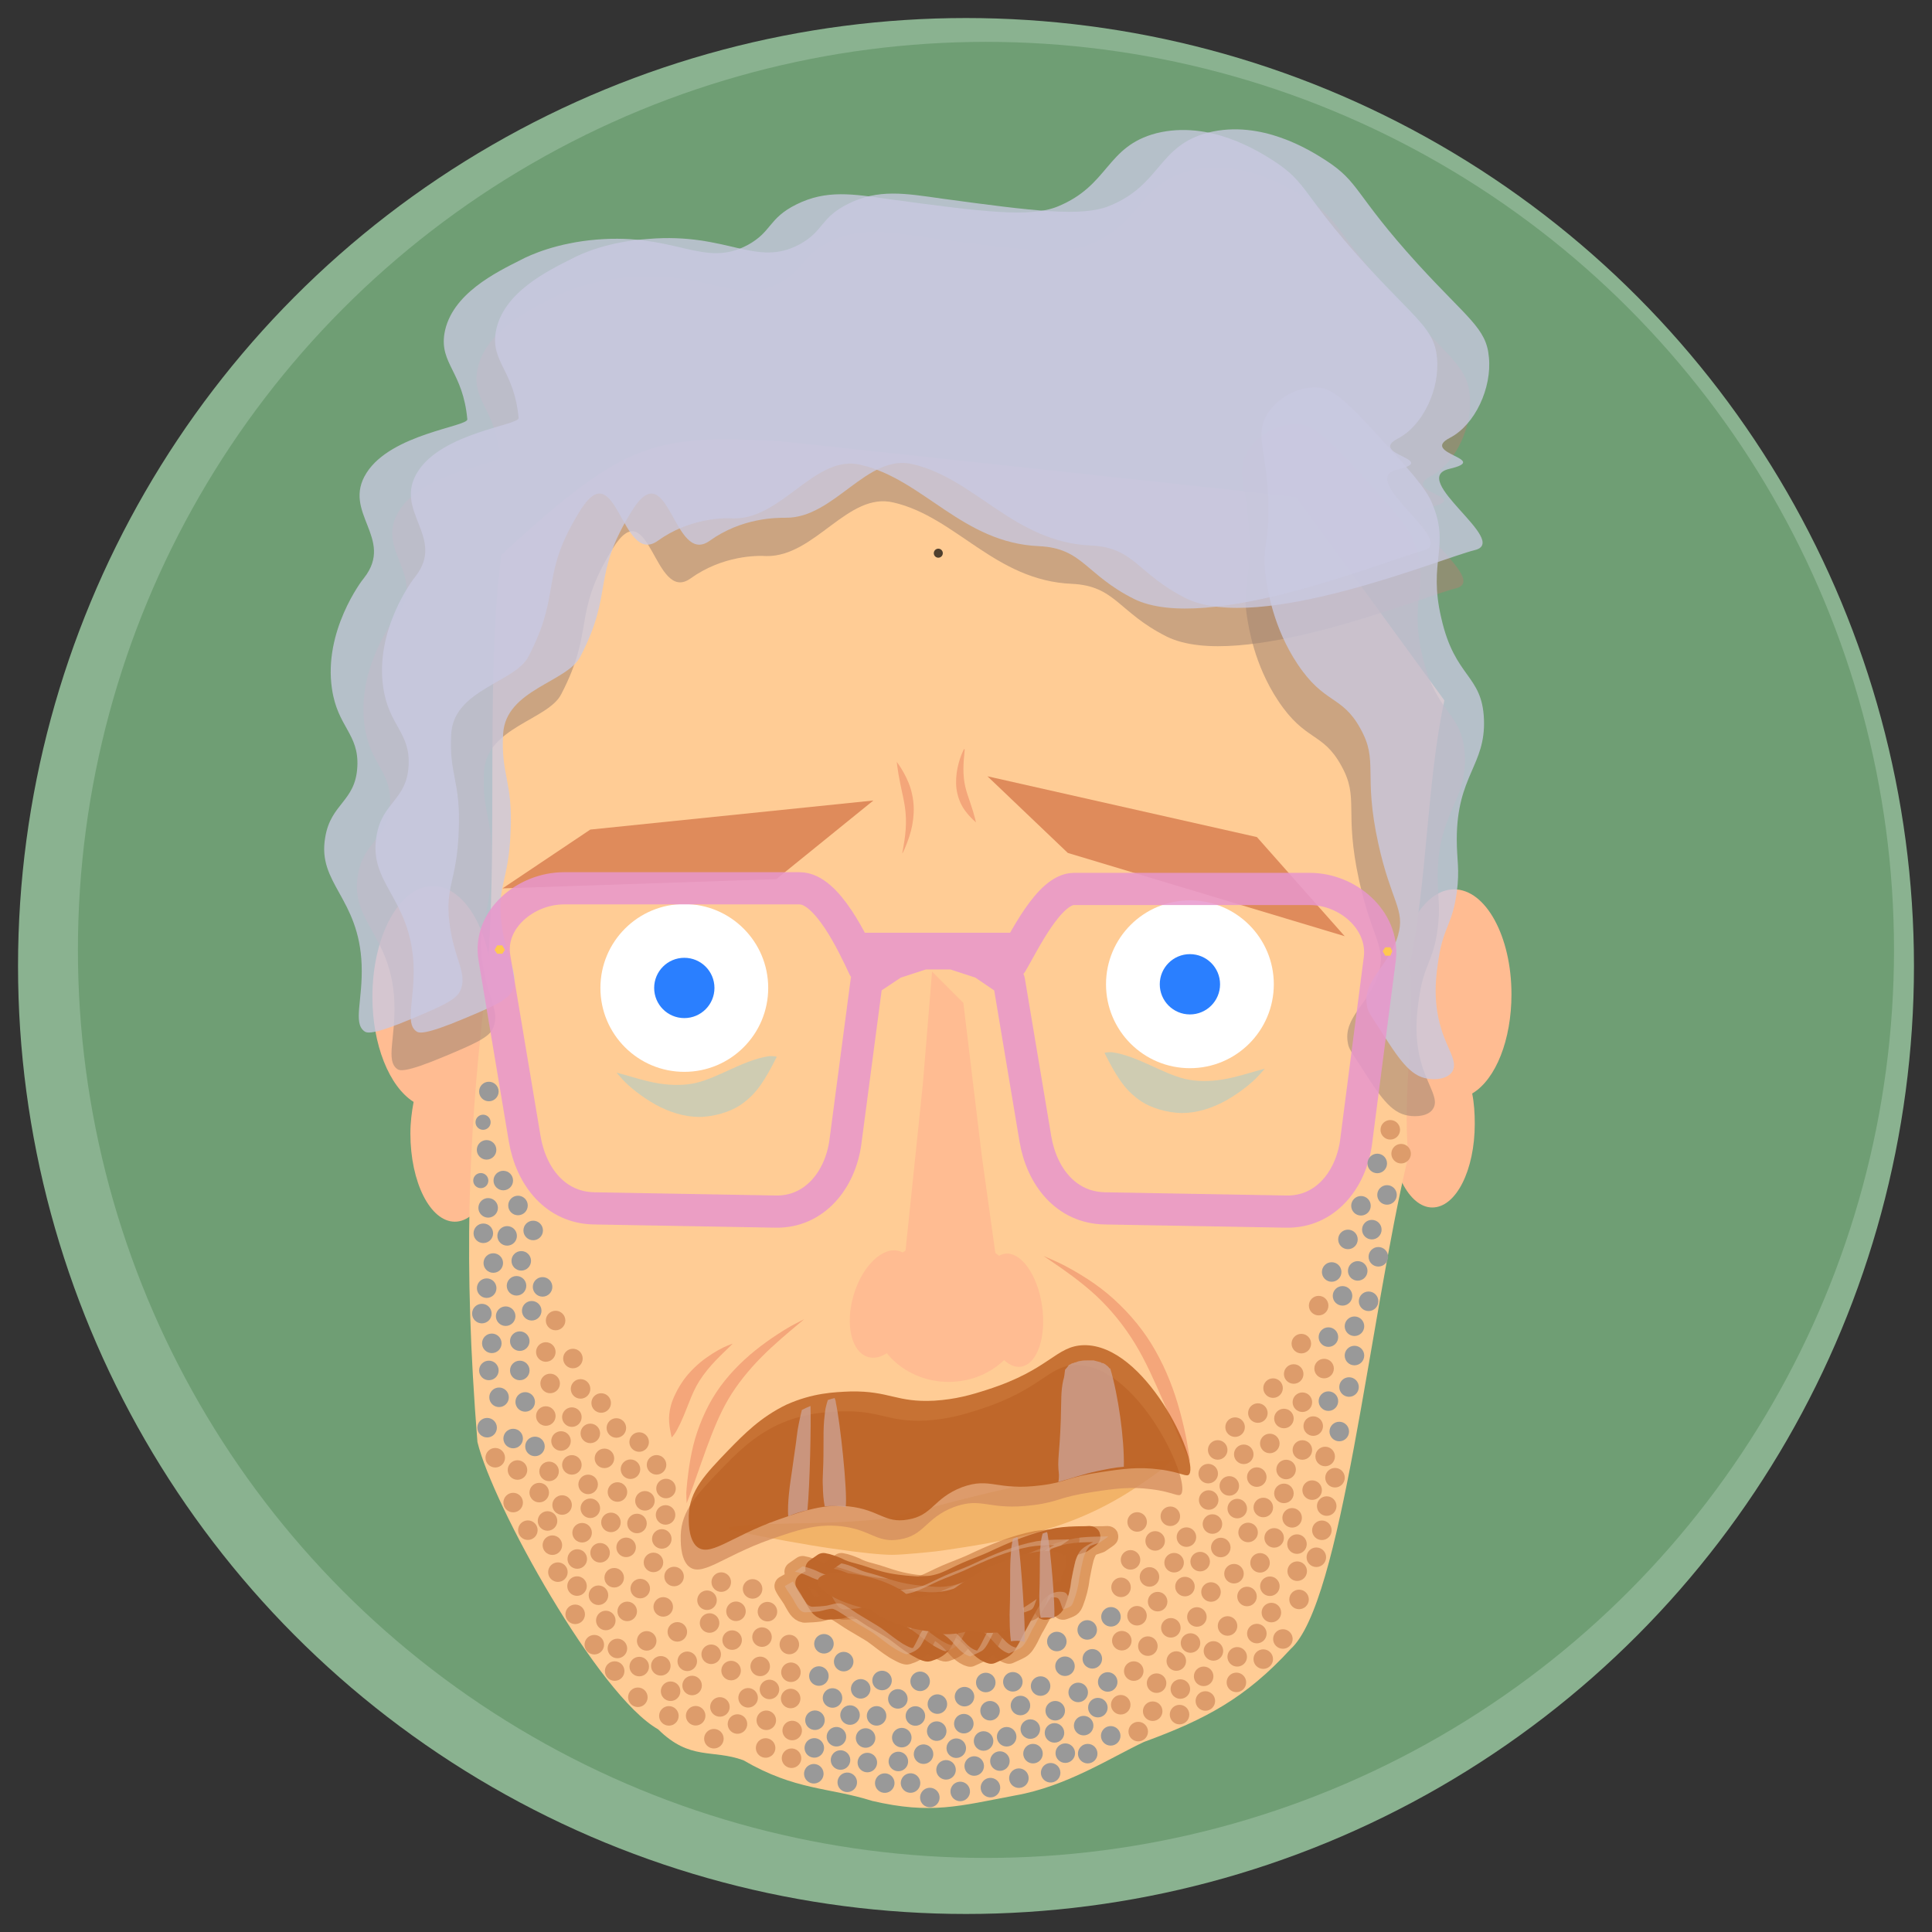 <?xml version="1.0" encoding="UTF-8" standalone="no"?>
<svg
   xmlns:dc="http://purl.org/dc/elements/1.1/"
   xmlns:cc="http://creativecommons.org/ns#"
   xmlns:rdf="http://www.w3.org/1999/02/22-rdf-syntax-ns#"
   xmlns:svg="http://www.w3.org/2000/svg"
   xmlns="http://www.w3.org/2000/svg"
   xmlns:sodipodi="http://sodipodi.sourceforge.net/DTD/sodipodi-0.dtd"
   xmlns:inkscape="http://www.inkscape.org/namespaces/inkscape"
   version="1.1"
   x="0px"
   y="0px"
   viewBox="0 0 300 300"
   style="enable-background:new 0 0 300 300;"
   xml:space="preserve"
   id="svg108"
   sodipodi:docname="portrait-tommy_20200901.svg"
   inkscape:version="1.0 (4035a4f, 2020-05-01)"><rect x="0" y="0" width="300" height="300" fill="#333333" stroke="none"/><defs
   id="defs112"><inkscape:path-effect
     effect="powerstroke"
     id="path-effect1511"
     is_visible="true"
     lpeversion="1"
     offset_points="1,0.5"
     sort_points="true"
     interpolator_type="CubicBezierJohan"
     interpolator_beta="0.2"
     start_linecap_type="zerowidth"
     linejoin_type="extrp_arc"
     miter_limit="4"
     scale_width="1"
     end_linecap_type="zerowidth" /><inkscape:path-effect
     effect="powerstroke"
     id="path-effect1507"
     is_visible="true"
     lpeversion="1"
     offset_points="1,0.5"
     sort_points="true"
     interpolator_type="CubicBezierJohan"
     interpolator_beta="0.2"
     start_linecap_type="zerowidth"
     linejoin_type="extrp_arc"
     miter_limit="4"
     scale_width="1"
     end_linecap_type="zerowidth" /><inkscape:path-effect
     effect="powerstroke"
     id="path-effect1503"
     is_visible="true"
     lpeversion="1"
     offset_points="1,0.5"
     sort_points="true"
     interpolator_type="CubicBezierJohan"
     interpolator_beta="0.2"
     start_linecap_type="zerowidth"
     linejoin_type="extrp_arc"
     miter_limit="4"
     scale_width="1"
     end_linecap_type="zerowidth" /><inkscape:path-effect
     effect="powerstroke"
     id="path-effect1499"
     is_visible="true"
     lpeversion="1"
     offset_points="1,0.5"
     sort_points="true"
     interpolator_type="CubicBezierJohan"
     interpolator_beta="0.2"
     start_linecap_type="zerowidth"
     linejoin_type="extrp_arc"
     miter_limit="4"
     scale_width="1"
     end_linecap_type="zerowidth" /><inkscape:path-effect
     effect="powerstroke"
     id="path-effect1493"
     is_visible="true"
     lpeversion="1"
     offset_points="3,0.5"
     sort_points="true"
     interpolator_type="CubicBezierJohan"
     interpolator_beta="0.2"
     start_linecap_type="zerowidth"
     linejoin_type="extrp_arc"
     miter_limit="4"
     scale_width="1"
     end_linecap_type="zerowidth" /><inkscape:path-effect
     weight="33.333"
     steps="2"
     only_selected="false"
     is_visible="true"
     id="path-effect5085"
     helper_size="0"
     effect="bspline"
     apply_with_weight="true"
     apply_no_weight="true"
     lpeversion="0" /><inkscape:path-effect
     weight="33.333"
     steps="2"
     only_selected="false"
     is_visible="true"
     id="path-effect5081"
     helper_size="0"
     effect="bspline"
     apply_with_weight="true"
     apply_no_weight="true"
     lpeversion="0" /><inkscape:path-effect
     weight="33.333"
     steps="2"
     only_selected="false"
     is_visible="true"
     id="path-effect5077"
     helper_size="0"
     effect="bspline"
     apply_with_weight="true"
     apply_no_weight="true"
     lpeversion="0" /><inkscape:path-effect
     weight="33.333"
     steps="2"
     only_selected="false"
     is_visible="true"
     id="path-effect5069"
     helper_size="0"
     effect="bspline"
     apply_with_weight="true"
     apply_no_weight="true"
     lpeversion="0" /><inkscape:path-effect
     weight="33.333"
     steps="2"
     only_selected="false"
     is_visible="true"
     id="path-effect5065"
     helper_size="0"
     effect="bspline"
     apply_with_weight="true"
     apply_no_weight="true"
     lpeversion="0" /><inkscape:path-effect
     weight="33.333"
     steps="2"
     only_selected="false"
     is_visible="true"
     id="path-effect5054"
     helper_size="0"
     effect="bspline"
     apply_with_weight="true"
     apply_no_weight="true"
     lpeversion="0" /><inkscape:path-effect
     weight="33.333"
     steps="2"
     only_selected="false"
     is_visible="true"
     id="path-effect5050"
     helper_size="0"
     effect="bspline"
     apply_with_weight="true"
     apply_no_weight="true"
     lpeversion="0" /><inkscape:path-effect
     weight="33.333"
     steps="2"
     only_selected="false"
     is_visible="true"
     id="path-effect5046"
     helper_size="0"
     effect="bspline"
     apply_with_weight="true"
     apply_no_weight="true"
     lpeversion="0" /><inkscape:path-effect
     weight="33.333"
     steps="2"
     only_selected="false"
     is_visible="true"
     id="path-effect12"
     helper_size="0"
     effect="bspline"
     apply_with_weight="true"
     apply_no_weight="true"
     lpeversion="0" /></defs><sodipodi:namedview
   inkscape:document-rotation="0"
   pagecolor="#ffffff"
   bordercolor="#666666"
   borderopacity="1"
   objecttolerance="10"
   gridtolerance="10"
   guidetolerance="10"
   inkscape:pageopacity="0"
   inkscape:pageshadow="2"
   inkscape:window-width="1440"
   inkscape:window-height="829"
   id="namedview110"
   showgrid="false"
   inkscape:zoom="2.1135424"
   inkscape:cx="161.06825"
   inkscape:cy="157.84384"
   inkscape:window-x="0"
   inkscape:window-y="23"
   inkscape:window-maximized="0"
   inkscape:current-layer="layer1" />
<style
   type="text/css"
   id="style10">
	.st0{fill:#8AB290;}
	.st1{fill:#6F9E74;}
	.st2{fill:#FFD6AE;}
	.st3{fill:#FFBC92;}
	.st4{fill:#FFCC95;}
	.st5{fill:#0055D4;stroke:#FFFFFF;stroke-width:10.323;stroke-linecap:round;stroke-linejoin:round;stroke-miterlimit:31.259;}
	
		.st6{fill-rule:evenodd;clip-rule:evenodd;fill:#0055D4;stroke:#00CED4;stroke-width:0.827;stroke-linecap:round;stroke-miterlimit:31.259;}
	.st7{fill:#F4A67A;}
	.st8{fill:#F2B368;}
	.st9{fill:none;stroke:#FFBC92;stroke-width:0.172;stroke-linecap:round;}
	.st10{opacity:0.77;fill:#D38E5F;}
	.st11{opacity:0.4;fill:#BF853A;enable-background:new    ;}
	.st12{opacity:0.77;fill:#B75818;}
	.st13{opacity:0.77;fill:#CEA395;}
	.st14{opacity:0.58;fill:#A58772;}
	.st15{opacity:0.78;fill:#C9C9E2;}
	.st16{opacity:0.56;fill:#91674A;}
	.st17{opacity:0.56;fill:#B25618;}
	.st18{opacity:0.56;fill:#C9C9E2;}
	.st19{opacity:0.69;enable-background:new    ;}
	
		.st20{opacity:0.63;fill:none;stroke:#E897CD;stroke-width:5;stroke-linecap:round;stroke-linejoin:round;stroke-miterlimit:15.118;}
	.st21{fill:#FFC950;}
</style>




<g
   inkscape:groupmode="layer"
   id="layer2"
   inkscape:label="Background"
   style="display:inline"
   sodipodi:insensitive="true"><g
     id="Background"><defs
       id="defs21"><inkscape:path-effect
         weight="33.333"
         steps="2"
         only_selected="false"
         is_visible="true"
         id="path-effect167"
         helper_size="0"
         effect="bspline"
         apply_with_weight="true"
         apply_no_weight="true"
         lpeversion="0" /><inkscape:path-effect
         weight="33.333"
         steps="2"
         only_selected="false"
         is_visible="true"
         id="path-effect169"
         helper_size="0"
         effect="bspline"
         apply_with_weight="true"
         apply_no_weight="true"
         lpeversion="0" /><inkscape:path-effect
         weight="33.333"
         steps="2"
         only_selected="false"
         is_visible="true"
         id="path-effect171"
         helper_size="0"
         effect="bspline"
         apply_with_weight="true"
         apply_no_weight="true"
         lpeversion="0" /><inkscape:path-effect
         weight="33.333"
         steps="2"
         only_selected="false"
         is_visible="true"
         id="path-effect173"
         helper_size="0"
         effect="bspline"
         apply_with_weight="true"
         apply_no_weight="true"
         lpeversion="0" /><inkscape:path-effect
         weight="33.333"
         steps="2"
         only_selected="false"
         is_visible="true"
         id="path-effect175"
         helper_size="0"
         effect="bspline"
         apply_with_weight="true"
         apply_no_weight="true"
         lpeversion="0" /><inkscape:path-effect
         weight="33.333"
         steps="2"
         only_selected="false"
         is_visible="true"
         id="path-effect177"
         helper_size="0"
         effect="bspline"
         apply_with_weight="true"
         apply_no_weight="true"
         lpeversion="0" /><inkscape:path-effect
         weight="33.333"
         steps="2"
         only_selected="false"
         is_visible="true"
         id="path-effect179"
         helper_size="0"
         effect="bspline"
         apply_with_weight="true"
         apply_no_weight="true"
         lpeversion="0" /><inkscape:path-effect
         weight="33.333"
         steps="2"
         only_selected="false"
         is_visible="true"
         id="path-effect181"
         helper_size="0"
         effect="bspline"
         apply_with_weight="true"
         apply_no_weight="true"
         lpeversion="0" /><inkscape:path-effect
         weight="33.333"
         steps="2"
         only_selected="false"
         is_visible="true"
         id="path-effect183"
         helper_size="0"
         effect="bspline"
         apply_with_weight="true"
         apply_no_weight="true"
         lpeversion="0" /></defs><sodipodi:namedview
       units="px"
       showgrid="false"
       pagecolor="#ffffff"
       inkscape:zoom="2.0366667"
       inkscape:window-y="30"
       inkscape:window-x="54"
       inkscape:window-width="1386"
       inkscape:window-maximized="1"
       inkscape:window-height="833"
       inkscape:showpageshadow="false"
       inkscape:pageshadow="2"
       inkscape:pageopacity="0.0"
       inkscape:document-units="px"
       inkscape:cy="148.88003"
       inkscape:cx="150"
       inkscape:current-layer="layer3"
       id="base"
       borderopacity="1.0"
       bordercolor="#666666" /><circle
       id="circle24"
       r="147.2"
       cy="150"
       cx="150"
       class="st0" /><circle
       id="circle26"
       r="141"
       cy="147.5"
       cx="153.1"
       class="st1" /></g></g><g
   sodipodi:insensitive="true"
   inkscape:groupmode="layer"
   id="layer1"
   inkscape:label="Face"
   style="display:inline"><path
     d="m 225.8,138.099 c 4.9,0 8.9,7.3 8.9,16.3 0,7 -2.4,13.2 -6.1,15.4 0.3,1.5 0.4,3.1 0.4,4.7 0,7.2 -2.9,13 -6.6,13 -3.6,0 -6.6,-5.8 -6.6,-13 0,-4.1 1,-8 2.7,-10.5 -1.1,-2.8 -1.7,-6.2 -1.7,-9.6 0.1,-9 4.1,-16.3 9,-16.3 z"
     class="st3"
     inkscape:connector-curvature="0"
     id="path5026"
     style="display:inline;fill:#ffbc92" /><path
     d="m 67.226,137.604 c -5.2,0 -9.4,7.7 -9.4,17.2 0,7.4 2.6,13.9 6.4,16.3 -0.3,1.6 -0.5,3.2 -0.5,4.9 0,7.6 3.1,13.7 6.9,13.7 3.8,0 6.9,-6.2 6.9,-13.7 0,-4.4 -1.1,-8.5 -2.8,-11 1.2,-2.9 1.8,-6.5 1.8,-10.1 0.1,-9.6 -4.1,-17.3 -9.3,-17.3 z"
     class="st3"
     inkscape:connector-curvature="0"
     id="path4995"
     style="display:inline;fill:#ffbc92" /><path
     style="display:inline;fill:#ffcc95;stroke-width:6.898"
     d="m 75.036,156.78 c -2.202,19.97 -3.164,38.856 -0.901,67.128 2.347,9.752 18.743,39.336 28.057,44.619 4.963,4.912 8.389,3.042 13.23,4.799 8.132,4.736 13.221,4.173 20.004,6.315 9.155,2.138 13.542,0.79 22.225,-0.846 7.97,-1.398 14.903,-5.923 19.987,-8.309 9.569,-3.503 15.813,-6.836 22.772,-14.43 7.976,-7.168 12.179,-51 18.266,-76.498 -0.923,-10.387 1.117,-19.157 0.189,-29.541 2.794,-13.218 2.622,-28.054 5.412,-41.27 C 216.606,98.219 208.931,87.691 201.256,77.165 174.539,74.279 147.819,71.395 121.098,68.512 101.99,67.656 97.589,67.901 77.862,86.174 75.125,106.746 77.777,136.208 75.036,156.78 Z"
     class="st4"
     sodipodi:nodetypes="ccccccccccccccc"
     inkscape:connector-curvature="0"
     id="path10" /><circle
     id="path5032"
     class="st5"
     cx="106.259"
     cy="153.408"
     r="13.028"
     style="display:inline;fill:#ffffff;stroke:none;stroke-width:12.508;stroke-linecap:round;stroke-linejoin:round;stroke-miterlimit:31.259" /><circle
     id="circle5038"
     class="st5"
     cx="184.769"
     cy="152.839"
     r="13.028"
     style="display:inline;fill:#ffffff;stroke:none;stroke-width:12.508;stroke-linecap:round;stroke-linejoin:round;stroke-miterlimit:31.259" /><g
     inkscape:original-d="m 27.735895,267.76739 c 0.249716,-0.84217 0.499168,-1.68407 0.748355,-2.5257 0.545735,-0.21845 1.091615,-0.43681 1.637025,-0.65481"
     inkscape:connector-curvature="0"
     id="path5044"
     style="display:inline"
     transform="translate(0,8.799)"><path
       id="path39"
       d="m 106.625,222.208 c 0.071,-0.787 0.339,-3.769 1.027,-6.554 0.688,-2.785 1.95,-5.8 3.573,-8.255 1.623,-2.456 3.79,-4.688 6.065,-6.518 2.275,-1.83 4.812,-3.408 6.176,-4.114 1.364,-0.706 1.413,-0.727 1.404,-0.719 -0.009,0.008 -0.009,0.008 -1.157,0.972 -1.148,0.965 -3.474,2.886 -5.469,4.902 -1.995,2.016 -3.814,4.267 -5.157,6.557 -1.343,2.291 -2.39,4.898 -3.395,7.64 -1.005,2.743 -1.954,5.594 -2.498,7.023 -0.545,1.429 -0.572,1.492 -0.573,1.483 -0.002,-0.009 -0.003,-0.049 -0.035,-0.84 -0.032,-0.791 -0.032,-0.791 0.039,-1.578 z"
       class="st7" /></g><g
     inkscape:original-d="m 27.735895,267.76739 c 0.249716,-0.84217 0.499168,-1.68407 0.748355,-2.5257 0.545735,-0.21845 1.091615,-0.43681 1.637025,-0.65481"
     inkscape:connector-curvature="0"
     id="path5044_3_"
     style="display:inline"
     transform="translate(0,8.799)"><path
       id="path42"
       d="m 180.197,219.512 c -0.634,0.47 -3.09,2.29 -5.735,3.89 -2.645,1.6 -5.424,2.943 -8.25,4.018 -2.825,1.075 -5.719,1.899 -8.587,2.551 -2.869,0.652 -5.739,1.143 -7.883,1.48 -2.144,0.337 -3.642,0.551 -4.343,0.637 -0.701,0.086 -5.127,0.544 -6.843,0.545 -1.717,7.7e-4 -4.814,-0.313 -9.297,-0.963 -4.483,-0.65 -10.209,-1.732 -13.08,-2.32 -2.871,-0.587 -2.871,-0.587 -2.898,-0.615 -0.027,-0.027 -0.129,-0.278 -0.141,-0.341 -0.011,-0.062 0.163,-0.1 1.667,-0.281 1.504,-0.181 4.498,-0.264 7.495,-0.329 2.997,-0.065 5.897,-0.112 8.731,-0.257 2.834,-0.145 5.715,-0.394 6.87,-0.593 1.154,-0.2 9.695,-2.445 11.105,-2.807 1.41,-0.363 4.352,-1.104 7.14,-1.72 2.788,-0.616 5.662,-1.162 8.451,-1.672 2.79,-0.509 5.591,-0.999 8.387,-1.511 2.797,-0.512 5.629,-1.052 7.249,-1.235 1.62,-0.183 1.879,-0.192 1.888,-0.188 0.009,0.004 -0.148,0.153 -0.72,0.697 -0.571,0.544 -0.571,0.544 -1.206,1.014 z"
       class="st8" /></g><g
     inkscape:original-d="m 27.735895,267.76739 c 0.249716,-0.84217 0.499168,-1.68407 0.748355,-2.5257 0.545735,-0.21845 1.091615,-0.43681 1.637025,-0.65481"
     inkscape:connector-curvature="0"
     id="path5048"
     style="display:inline"
     transform="translate(0,8.799)"><path
       id="path45"
       d="m 184.041,216.572 c -0.746,-1.602 -2.104,-4.775 -3.473,-7.92 -1.369,-3.144 -2.694,-6.136 -4.34,-8.838 -1.646,-2.702 -3.754,-5.316 -6.066,-7.459 -2.312,-2.144 -5.128,-4.09 -6.581,-5.078 -1.453,-0.988 -1.518,-1.031 -1.529,-1.039 -0.011,-0.008 0.032,0.007 1.635,0.708 1.603,0.701 4.603,2.305 7.247,4.31 2.644,2.005 5.236,4.718 7.138,7.519 1.902,2.801 3.397,6.048 4.444,9.243 1.047,3.195 1.742,6.572 2.008,8.32 0.266,1.749 0.271,1.799 0.277,1.861 -0.271,-0.537 -0.013,-0.027 -0.759,-1.628 z"
       class="st7" /></g><g
     inkscape:original-d="m 27.735895,267.76739 c 0.249716,-0.84217 0.499168,-1.68407 0.748355,-2.5257 0.545735,-0.21845 1.091615,-0.43681 1.637025,-0.65481"
     inkscape:connector-curvature="0"
     id="path5075"
     style="display:inline"
     transform="translate(0,8.799)"><path
       id="path50"
       d="m 104.207,213.986 c -0.093,-0.414 -0.255,-1.221 -0.303,-1.998 -0.048,-0.776 0.012,-1.572 0.297,-2.626 0.285,-1.054 1.083,-2.695 2.023,-3.974 0.94,-1.279 2.18,-2.444 3.438,-3.348 1.258,-0.903 2.598,-1.622 3.322,-1.902 0.725,-0.28 0.79,-0.297 0.783,-0.287 -0.008,0.01 -0.008,0.01 -0.587,0.58 -0.579,0.57 -1.677,1.586 -2.643,2.666 -0.966,1.081 -1.806,2.225 -2.4,3.32 -0.593,1.095 -1.099,2.436 -1.491,3.429 -0.392,0.993 -0.681,1.697 -1.014,2.397 -0.333,0.7 -0.717,1.409 -0.969,1.733 -0.253,0.324 -0.308,0.374 -0.363,0.424 -0.034,-0.137 0,0 -0.093,-0.414 z"
       class="st7" /></g><g
     inkscape:original-d="m 27.735895,267.76739 c 0.249716,-0.84217 0.499168,-1.68407 0.748355,-2.5257 0.545735,-0.21845 1.091615,-0.43681 1.637025,-0.65481"
     inkscape:connector-curvature="0"
     id="path5075_1_"
     style="display:inline"
     transform="translate(0,8.799)"><path
       id="path53"
       d="m 151.123,118.512 c -0.396,-0.363 -1.159,-1.187 -1.642,-1.998 -0.483,-0.811 -0.836,-1.861 -0.963,-2.872 -0.127,-1.011 -0.039,-2.211 0.164,-3.192 0.203,-0.981 0.524,-1.909 0.758,-2.408 0.234,-0.498 0.157,-0.371 0.261,-0.543 0,0 0.1,0.1 0.1,0.1 -0.1,0.999 -0.2,2.011 -0.202,2.993 -0.001,0.982 0.086,1.883 0.286,2.755 0.2,0.872 0.507,1.704 0.811,2.606 0.303,0.902 0.579,1.807 0.717,2.377 0.138,0.57 0.138,0.57 0.122,0.557 -0.016,-0.012 -0.016,-0.012 -0.411,-0.375 z"
       class="st7" /></g><g
     inkscape:original-d="m 27.735895,267.76739 c 0.249716,-0.84217 0.499168,-1.68407 0.748355,-2.5257 0.545735,-0.21845 1.091615,-0.43681 1.637025,-0.65481"
     inkscape:connector-curvature="0"
     id="path5075_3_"
     style="display:inline"
     transform="translate(0,8.799)"><path
       id="path56"
       d="m 139.642,110.061 c 0.372,0.537 1.034,1.653 1.469,2.755 0.435,1.102 0.71,2.365 0.766,3.595 0.057,1.23 -0.116,2.633 -0.423,3.805 -0.307,1.172 -0.78,2.328 -1.033,2.906 -0.253,0.578 -0.287,0.578 -0.32,0.578 0.006,-0.032 0.018,-0.097 0.129,-0.704 0.11,-0.608 0.324,-1.846 0.405,-3.015 0.081,-1.169 0.045,-2.271 -0.109,-3.391 -0.154,-1.12 -0.447,-2.314 -0.686,-3.466 -0.239,-1.152 -0.446,-2.363 -0.518,-2.993 C 139.25,109.5 139.25,109.5 139.26,109.512 c 0.01,0.012 0.01,0.012 0.382,0.549 z"
       class="st7" /></g><path
     d="m 78.035,137.947 13.627,-9.131 43.952,-4.514 -15.066,12.208 z"
     class="st11"
     sodipodi:nodetypes="ccccc"
     inkscape:connector-curvature="0"
     id="path5071_1_"
     style="opacity:0.7;fill:#d26f43;fill-opacity:1;stroke-width:0.992;stroke-miterlimit:15.118;stroke-dasharray:none" /><path
     d="m 153.335,120.543 12.475,11.901 42.992,12.927 -13.627,-15.389 z"
     class="st11"
     sodipodi:nodetypes="ccccc"
     inkscape:connector-curvature="0"
     id="path5073_1_"
     style="opacity:0.7;fill:#d26f43;fill-opacity:1;stroke-width:0.992;stroke-miterlimit:15.118;stroke-dasharray:none" /><path
     id="path62"
     d="m 111.941,228.166 c -3.647,3.796 -6.142,6.361 -6.238,10.259 0,0.821 -0.096,3.283 1.056,4.617 2.015,2.154 5.278,-1.334 12.859,-4.001 4.126,-1.436 7.101,-2.462 10.94,-2.052 4.702,0.513 5.566,2.667 9.117,2.052 3.935,-0.616 3.935,-3.283 8.445,-5.027 4.51,-1.641 5.278,0.616 12.379,-0.308 4.031,-0.513 3.743,-1.231 9.309,-2.052 3.359,-0.513 5.758,-0.821 8.925,-0.41 3.455,0.41 4.318,1.334 4.702,0.718 1.439,-2.36 -6.909,-20.211 -16.41,-20.005 -4.318,0.103 -5.278,3.796 -14.874,6.874 -2.495,0.821 -4.99,1.539 -8.349,1.744 -5.854,0.308 -6.909,-1.539 -12.955,-1.436 -2.495,0.103 -5.854,0.205 -9.98,2.052 -4.126,1.949 -6.718,4.719 -8.925,6.976 z"
     class="st10"
     style="stroke-width:0.992" /><path
     id="path66"
     d="m 113.189,225.089 c -3.647,3.796 -6.142,6.361 -6.238,10.259 0,0.821 -0.096,3.283 1.056,4.617 2.015,2.154 5.278,-1.334 12.859,-4.001 4.126,-1.436 7.101,-2.462 10.94,-2.052 4.702,0.513 5.566,2.667 9.117,2.052 3.935,-0.616 3.935,-3.283 8.445,-5.027 4.51,-1.641 5.278,0.616 12.379,-0.308 4.031,-0.513 3.743,-1.231 9.309,-2.052 3.359,-0.513 5.758,-0.821 8.925,-0.41 3.455,0.41 4.318,1.334 4.702,0.718 1.439,-2.36 -6.909,-20.211 -16.41,-20.005 -4.318,0.103 -5.278,3.796 -14.874,6.874 -2.495,0.821 -4.99,1.539 -8.349,1.744 -5.854,0.308 -6.909,-1.539 -12.955,-1.436 -2.495,0.103 -5.854,0.205 -9.98,2.052 -4.031,1.949 -6.622,4.617 -8.925,6.976 z"
     class="st12"
     style="stroke-width:0.992" /><path
     id="path68"
     d="m 172.207,212.367 c -0.096,-0.103 -0.096,-0.103 -0.192,-0.205 -0.096,-0.103 -0.288,-0.205 -0.384,-0.308 -0.192,-0.103 -0.288,-0.205 -0.48,-0.205 -0.096,0 -0.096,0 -0.192,-0.103 -0.384,-0.103 -0.768,-0.205 -1.152,-0.308 0,0 -0.096,0 -0.096,0 -0.192,0 -0.48,0 -0.672,0 -0.48,0 -0.864,0 -1.343,0.103 0.096,0 0.192,0 0.288,0 0.192,0 0.288,0 0,0 -0.096,0 -0.192,0 -0.288,0 -0.192,0 -0.384,0.103 -0.672,0.205 -0.096,0 -0.192,0 -0.288,0.103 0,0 0,0 -0.096,0 -0.096,0 -0.192,0.103 -0.288,0.103 -0.096,0.103 -0.192,0.103 -0.384,0.205 -0.192,0.308 -0.384,0.513 -0.576,0.718 -0.096,0.513 -0.096,1.129 -0.288,1.641 -0.384,1.744 -0.288,2.873 -0.384,6.155 -0.192,5.643 -0.576,5.95 -0.288,8.515 0,0.308 0,0.718 -0.096,1.129 1.919,-0.513 3.935,-1.231 5.854,-1.641 1.439,-0.308 2.879,-0.616 4.318,-0.718 0.096,-4.309 -0.864,-11.08 -2.111,-15.286 -0.096,0.103 -0.096,0 -0.192,-0.103 z"
     class="st13"
     style="stroke-width:0.992" /><path
     id="path70"
     d="m 129.599,217.087 c -0.384,0.103 -0.768,0.205 -1.056,0.308 -0.096,0.308 -0.192,0.616 -0.288,1.026 -0.096,0.308 -0.192,1.129 -0.288,2.154 -0.096,1.231 -0.096,2.052 -0.096,4.309 0,3.898 -0.192,4.206 -0.096,5.95 0,0.821 0.096,2.154 0.288,3.078 1.056,-0.103 2.207,-0.103 3.263,0.103 0.288,-2.462 -0.864,-13.132 -1.535,-16.209 0,-0.205 -0.096,-0.513 -0.192,-0.718 z"
     class="st13"
     style="stroke-width:0.992" /><path
     id="path72"
     d="m 125.856,218.318 c -0.48,0.205 -0.96,0.41 -1.343,0.616 -0.096,0.41 -0.288,1.129 -0.48,2.154 -0.288,1.334 -0.288,2.154 -0.672,4.617 -0.576,4.206 -0.672,4.411 -0.864,6.361 -0.096,0.923 -0.192,2.462 -0.096,3.386 0.96,-0.41 1.919,-0.718 2.879,-0.923 0,0 0.096,0 0.096,0 0.384,-4.001 0.576,-13.234 0.48,-16.209 0,0 0,0 0,0 z"
     class="st13"
     style="stroke-width:0.992" /><path
     id="path74"
     d="m 222.558,172.11 c -0.672,1.231 -2.687,1.334 -3.839,1.129 -2.783,-0.41 -4.51,-3.078 -7.581,-7.9 -1.152,-1.744 -1.727,-2.565 -1.823,-3.283 -0.864,-4.104 3.455,-6.258 4.798,-11.08 1.152,-4.001 -1.056,-5.13 -3.071,-14.26 -2.399,-10.977 0.096,-12.721 -2.783,-17.851 -2.879,-5.232 -5.566,-3.693 -9.788,-10.054 -3.743,-5.643 -4.606,-11.49 -4.894,-13.44 -0.672,-5.13 0.672,-5.13 0.384,-12.311 -0.384,-7.592 -1.919,-9.644 -0.384,-12.619 1.535,-2.873 4.99,-4.719 8.061,-4.514 1.823,0.103 3.455,1.026 8.733,6.771 5.374,5.848 8.061,8.823 9.021,11.182 2.879,6.771 -0.672,8.925 1.439,17.851 2.111,9.336 6.334,8.72 6.622,15.697 0.288,7.181 -4.222,8.72 -4.222,18.672 0,3.18 0.48,4.617 0,8.207 -0.672,4.924 -2.015,5.335 -2.783,10.054 -0.384,2.462 -1.056,6.566 0.384,11.182 1.056,3.283 2.591,5.13 1.727,6.566 z"
     class="st14"
     style="stroke-width:0.992" /><path
     id="path76"
     d="m 61.241,155.696 c 0.192,5.437 -1.344,8.925 0.384,10.259 0.384,0.308 1.152,0.718 7.485,-1.949 4.414,-1.847 6.718,-2.873 7.389,-4.206 1.344,-2.77 -0.96,-4.924 -1.631,-10.772 -0.672,-5.643 1.152,-6.361 1.439,-13.952 0.384,-8.002 -1.535,-8.823 -1.152,-15.286 0.384,-6.874 9.98,-8.002 11.996,-12.003 5.278,-10.157 1.631,-12.311 7.965,-22.57 5.758,-9.336 6.43,8.618 12.092,4.617 4.99,-3.591 10.364,-3.591 11.804,-3.488 7.581,0.103 12.667,-10.054 19.769,-8.31 9.692,2.257 15.738,12.106 27.638,12.619 6.813,0.308 7.197,4.411 14.779,8.207 11.324,5.54 39.441,-6.155 44.815,-7.489 5.662,-1.334 -10.46,-11.08 -3.935,-12.619 6.622,-1.539 -4.702,-2.36 0.096,-4.822 3.935,-2.052 6.526,-7.797 6.046,-12.516 -0.384,-4.514 -3.263,-5.95 -11.036,-14.465 -9.98,-10.977 -8.925,-12.619 -14.299,-16.107 -2.399,-1.539 -9.98,-6.361 -18.233,-4.309 -7.869,2.052 -7.293,8.105 -15.354,11.388 -4.318,1.744 -11.612,0.821 -26.006,-1.129 -5.758,-0.821 -9.884,-1.539 -14.587,0.821 -4.318,2.154 -3.743,4.206 -7.485,6.258 -6.813,3.693 -11.132,-1.847 -23.511,-0.821 -6.142,0.513 -10.268,2.36 -11.804,3.18 -3.647,1.847 -10.748,5.232 -11.804,11.388 -0.768,4.719 2.879,5.95 3.551,13.337 0.096,1.129 -11.804,2.257 -15.642,8.31 -3.935,6.155 4.414,10.157 -0.384,16.312 -0.384,0.41 -6.334,8.31 -4.99,17.235 0.864,5.95 4.222,6.976 3.935,12.106 -0.288,5.437 -4.126,5.643 -4.99,10.977 -1.248,7.181 5.278,9.336 5.662,19.8 z"
     class="st14"
     style="stroke-width:0.992" /><path
     id="path78"
     d="m 225.533,166.365 c -0.768,1.231 -2.687,1.334 -3.839,1.129 -2.783,-0.41 -4.51,-3.078 -7.581,-7.9 -1.152,-1.744 -1.727,-2.565 -1.823,-3.283 -0.864,-4.104 3.455,-6.258 4.798,-11.08 1.152,-4.001 -1.056,-5.13 -3.071,-14.26 -2.399,-10.977 0.096,-12.721 -2.783,-17.851 -2.879,-5.232 -5.566,-3.693 -9.788,-10.054 -3.743,-5.643 -4.606,-11.49 -4.894,-13.44 -0.672,-5.13 0.672,-5.13 0.384,-12.311 -0.384,-7.592 -1.919,-9.644 -0.384,-12.619 1.535,-2.873 4.99,-4.719 8.061,-4.514 1.823,0.103 3.455,1.026 8.733,6.771 5.374,5.848 8.061,8.823 9.021,11.182 2.879,6.771 -0.672,8.925 1.439,17.851 2.111,9.336 6.334,8.72 6.622,15.697 0.288,7.181 -4.222,8.72 -4.222,18.672 0,3.18 0.48,4.617 0,8.207 -0.672,4.924 -2.015,5.335 -2.783,10.054 -0.384,2.462 -1.056,6.566 0.384,11.182 0.96,3.18 2.591,5.027 1.727,6.566 z"
     class="st15"
     style="stroke-width:0.992" /><path
     id="path80"
     d="m 64.216,149.848 c 0.192,5.437 -1.344,8.925 0.384,10.259 0.384,0.308 1.152,0.718 7.485,-1.949 4.414,-1.847 6.718,-2.873 7.389,-4.206 1.344,-2.77 -0.96,-4.924 -1.631,-10.772 -0.672,-5.643 1.152,-6.361 1.439,-13.952 0.384,-8.002 -1.535,-8.823 -1.152,-15.286 0.384,-6.874 9.98,-8.002 11.996,-12.003 5.278,-10.157 1.631,-12.311 7.965,-22.57 5.758,-9.336 6.43,8.618 12.092,4.617 4.99,-3.591 10.364,-3.591 11.804,-3.591 7.581,0.103 12.667,-10.054 19.769,-8.31 9.692,2.257 15.738,12.106 27.638,12.619 6.813,0.308 7.197,4.411 14.779,8.207 11.324,5.54 39.441,-6.155 44.815,-7.489 5.662,-1.334 -10.46,-11.08 -3.935,-12.619 6.622,-1.539 -4.702,-2.36 0.096,-4.822 3.935,-2.052 6.526,-7.797 6.046,-12.516 -0.384,-4.514 -3.263,-5.95 -11.036,-14.465 -9.98,-10.977 -8.925,-12.619 -14.299,-16.107 -2.399,-1.539 -9.98,-6.361 -18.233,-4.309 -7.869,2.052 -7.293,8.105 -15.354,11.388 -4.318,1.744 -11.612,0.821 -26.006,-1.129 -5.758,-0.821 -9.884,-1.539 -14.587,0.821 -4.318,2.154 -3.743,4.206 -7.485,6.258 -6.813,3.693 -11.132,-1.847 -23.511,-0.821 -6.238,0.41 -10.364,2.257 -11.9,3.078 -3.647,1.847 -10.748,5.232 -11.804,11.388 -0.768,4.719 2.879,5.95 3.551,13.337 0.096,1.129 -11.804,2.257 -15.642,8.31 -3.935,6.156 4.414,10.157 -0.384,16.312 -0.384,0.41 -6.334,8.31 -4.99,17.235 0.864,5.95 4.222,6.976 3.935,12.106 -0.288,5.437 -4.126,5.643 -4.99,10.977 -1.248,7.387 5.278,9.541 5.758,20.005 z"
     class="st15"
     style="stroke-width:0.992" /><path
     id="path82"
     d="m 56.155,149.848 c 0.192,5.437 -1.344,8.925 0.384,10.259 0.384,0.308 1.152,0.718 7.485,-1.949 4.414,-1.847 6.718,-2.873 7.389,-4.206 1.344,-2.77 -0.96,-4.924 -1.631,-10.772 -0.672,-5.643 1.152,-6.361 1.439,-13.952 0.384,-8.002 -1.535,-8.823 -1.152,-15.286 0.384,-6.874 9.98,-8.002 11.996,-12.003 5.278,-10.157 1.631,-12.311 7.965,-22.57 5.758,-9.336 6.43,8.618 12.092,4.617 4.99,-3.591 10.364,-3.591 11.804,-3.488 7.581,0.103 12.667,-10.054 19.769,-8.31 9.692,2.257 15.738,12.106 27.638,12.619 6.813,0.308 7.197,4.411 14.779,8.207 11.324,5.54 39.441,-6.155 44.815,-7.489 5.662,-1.334 -10.46,-11.08 -3.935,-12.619 6.622,-1.539 -4.702,-2.36 0.096,-4.822 3.935,-2.052 6.526,-7.797 6.046,-12.516 -0.384,-4.514 -3.263,-5.95 -11.036,-14.465 -9.98,-10.977 -8.925,-12.619 -14.299,-16.107 -2.399,-1.539 -9.98,-6.361 -18.233,-4.309 -7.869,2.052 -7.293,8.105 -15.354,11.388 -4.318,1.744 -11.612,0.821 -26.006,-1.129 -5.758,-0.821 -9.884,-1.539 -14.587,0.821 -4.318,2.154 -3.743,4.206 -7.485,6.258 -6.813,3.693 -11.132,-1.847 -23.511,-0.821 -6.142,0.513 -10.268,2.36 -11.804,3.18 -3.647,1.847 -10.748,5.232 -11.804,11.388 -0.768,4.719 2.879,5.95 3.551,13.337 0.096,1.129 -11.804,2.257 -15.642,8.31 -3.935,6.155 4.414,10.157 -0.384,16.312 -0.384,0.41 -6.334,8.31 -4.99,17.235 0.864,5.95 4.222,6.976 3.935,12.106 -0.288,5.437 -4.126,5.643 -4.99,10.977 -1.248,7.181 5.278,9.336 5.662,19.8 z"
     class="st15"
     style="stroke-width:0.992" /><path
     style="fill:#ffffff;stroke:#bf672b;stroke-width:3.215;stroke-linejoin:round;stroke-miterlimit:31.259;stroke-dasharray:none;stroke-opacity:1"
     id="path1495"
     d="m 126.658,243.6 c 0.731,0.108 1.426,0.37 2.107,0.648 0.75,0.393 1.549,0.662 2.367,0.868 1.41,0.332 2.751,0.88 4.151,1.249 1.819,0.483 3.684,0.71 5.557,0.83 1.5,0.148 2.959,-0.02 4.388,-0.474 1.285,-0.46 2.486,-1.118 3.729,-1.673 1.315,-0.58 2.673,-1.053 3.986,-1.637 1.692,-0.793 3.388,-1.567 5.134,-2.232 1.616,-0.609 3.271,-1.117 4.966,-1.451 1.281,-0.22 2.583,-0.259 3.879,-0.275 1.424,-0.006 0.88,0.242 2.222,-0.833 -0.693,0.237 -1.387,0.461 -2.051,0.772 -1.805,0.963 -2.304,1.194 -2.904,3.039 -0.265,1.078 -0.494,2.167 -0.692,3.259 -0.104,1.263 -0.454,2.483 -0.929,3.652 -0.283,0.701 -0.844,0.927 0.945,-0.276 0.064,-0.043 -0.07,-0.137 -0.098,-0.209 -0.029,-0.075 -0.051,-0.152 -0.076,-0.228 -0.139,-0.413 -0.27,-0.881 -0.563,-1.215 -0.283,-0.251 -0.683,-0.237 -1.04,-0.25 -1.014,0.009 -2.017,0.625 -2.637,1.402 -0.955,1.411 -1.716,2.949 -2.536,4.442 -0.633,0.984 -0.987,2.179 -1.782,3.059 -0.138,0.152 -0.638,0.517 -0.47,0.398 0.262,-0.186 0.502,-0.4 0.753,-0.6 -1.218,-0.235 -1.992,-1.343 -2.8,-2.198 -0.756,-0.802 -1.628,-1.456 -2.603,-1.964 -1.295,-0.634 -1.529,-0.151 -2.878,0.64 -0.39,0.43 -0.672,0.923 -0.895,1.455 -0.327,0.663 -0.643,1.325 -1.054,1.942 0.253,-0.066 -0.633,0.517 -0.466,0.399 0.302,-0.213 0.723,-0.314 0.908,-0.633 0.084,-0.144 -0.333,-0.033 -0.493,-0.081 -0.491,-0.149 -0.898,-0.398 -1.347,-0.639 -1.177,-0.733 -2.233,-1.634 -3.365,-2.437 -0.881,-0.589 -1.812,-1.098 -2.71,-1.66 -0.683,-0.388 -1.332,-0.817 -1.975,-1.265 -0.504,-0.334 -1.016,-0.668 -1.579,-0.893 -0.731,-0.133 -1.439,0.181 -2.149,0.324 -0.759,0.116 -1.528,0.155 -2.295,0.176 -0.785,-0.071 -1.118,-0.896 -1.496,-1.485 -0.413,-0.864 -1.085,-1.579 -1.477,-2.45 0,0 -1.279,0.723 -1.279,0.723 v 0 c 0.407,0.873 1.097,1.581 1.509,2.455 0.402,0.64 0.734,1.483 1.555,1.626 0.774,-0.024 1.548,-0.066 2.316,-0.163 0.7,-0.123 1.38,-0.431 2.096,-0.386 0.561,0.204 1.063,0.537 1.559,0.865 0.654,0.436 1.301,0.874 1.985,1.267 0.904,0.554 1.838,1.059 2.727,1.638 1.136,0.808 2.193,1.717 3.377,2.449 0.269,0.149 1.555,0.921 1.876,0.822 0.854,-0.262 1.541,-0.59 2.065,-1.243 0.4,-0.63 0.723,-1.301 1.053,-1.969 0.222,-0.512 0.506,-0.998 0.925,-1.376 -0.35,0.192 -0.702,0.378 -1.049,0.575 -0.067,0.038 0.134,-0.079 0.208,-0.099 0.405,-0.109 0.769,0.053 1.127,0.223 0.974,0.482 1.837,1.128 2.591,1.913 0.846,0.896 1.632,1.994 2.875,2.329 0.582,-0.276 1.186,-0.509 1.745,-0.829 0.934,-0.533 1.605,-2.611 2.21,-3.492 0.822,-1.496 1.579,-3.049 2.585,-4.43 0.54,-0.583 0.397,-0.365 -0.778,0.275 -0.079,0.043 0.805,-0.38 0.871,-0.242 0.319,0.005 0.697,-0.028 0.973,0.153 0.298,0.297 0.398,0.774 0.537,1.157 0.006,0.017 0.191,0.603 0.251,0.581 1.21,-0.459 1.276,-0.393 1.594,-1.191 0.452,-1.184 0.781,-2.413 0.914,-3.676 0.199,-1.084 0.412,-2.169 0.691,-3.235 0.186,-0.524 0.365,-1.062 0.732,-1.496 0.294,-0.348 0.87,-0.637 0.615,-0.521 -0.311,0.141 -0.596,0.336 -0.894,0.504 0.65,-0.326 1.335,-0.549 2.025,-0.775 1.846,-1.303 1.559,-0.894 0.122,-0.932 -1.305,0.022 -2.616,0.052 -3.907,0.264 -1.704,0.325 -3.365,0.834 -4.991,1.439 -1.746,0.662 -3.444,1.424 -5.133,2.221 -1.306,0.591 -2.663,1.056 -3.977,1.632 -1.251,0.536 -2.439,1.219 -3.722,1.686 -1.419,0.473 -2.871,0.67 -4.37,0.528 -1.865,-0.116 -3.726,-0.325 -5.535,-0.812 -1.399,-0.362 -2.73,-0.917 -4.133,-1.264 -0.812,-0.198 -1.607,-0.461 -2.347,-0.857 -0.686,-0.279 -1.382,-0.553 -2.115,-0.676 0,0 -1.21,0.843 -1.21,0.843 z" /><path
     d="m 129.44,243.6 c 0.731,0.108 1.426,0.37 2.107,0.648 0.75,0.393 1.549,0.662 2.367,0.868 1.41,0.332 2.751,0.88 4.151,1.249 1.819,0.483 3.684,0.71 5.557,0.83 1.5,0.148 2.959,-0.02 4.388,-0.474 1.285,-0.46 2.486,-1.118 3.729,-1.673 1.315,-0.58 2.673,-1.053 3.986,-1.637 1.692,-0.793 3.388,-1.567 5.134,-2.232 1.616,-0.609 3.271,-1.117 4.966,-1.451 1.281,-0.22 2.583,-0.259 3.879,-0.275 1.424,-0.006 0.88,0.242 2.222,-0.833 -0.693,0.237 -1.387,0.461 -2.051,0.772 -1.805,0.963 -2.304,1.194 -2.904,3.039 -0.265,1.078 -0.494,2.167 -0.692,3.259 -0.104,1.263 -0.454,2.483 -0.929,3.652 -0.283,0.701 -0.844,0.927 0.945,-0.276 0.064,-0.043 -0.07,-0.137 -0.098,-0.209 -0.029,-0.075 -0.051,-0.152 -0.076,-0.228 -0.139,-0.413 -0.27,-0.881 -0.563,-1.215 -0.283,-0.251 -0.683,-0.237 -1.04,-0.25 -1.014,0.009 -2.017,0.625 -2.637,1.402 -0.955,1.411 -1.716,2.949 -2.536,4.442 -0.633,0.984 -0.987,2.179 -1.782,3.059 -0.138,0.152 -0.638,0.517 -0.47,0.398 0.262,-0.186 0.502,-0.4 0.753,-0.6 -1.218,-0.235 -1.992,-1.343 -2.8,-2.198 -0.756,-0.802 -1.628,-1.456 -2.603,-1.964 -1.295,-0.634 -1.529,-0.151 -2.878,0.64 -0.39,0.43 -0.672,0.923 -0.895,1.455 -0.327,0.663 -0.643,1.325 -1.054,1.942 0.253,-0.066 -0.633,0.517 -0.466,0.399 0.302,-0.213 0.723,-0.314 0.908,-0.633 0.084,-0.144 -0.333,-0.033 -0.493,-0.081 -0.491,-0.149 -0.898,-0.398 -1.347,-0.639 -1.177,-0.733 -2.233,-1.634 -3.365,-2.437 -0.881,-0.589 -1.812,-1.098 -2.71,-1.66 -0.683,-0.388 -1.332,-0.817 -1.975,-1.265 -0.504,-0.334 -1.016,-0.668 -1.579,-0.893 -0.731,-0.133 -1.439,0.181 -2.149,0.324 -0.759,0.116 -1.528,0.155 -2.295,0.176 -0.785,-0.071 -1.118,-0.896 -1.496,-1.485 -0.413,-0.864 -1.085,-1.579 -1.477,-2.45 0,0 -1.279,0.723 -1.279,0.723 v 0 c 0.407,0.873 1.097,1.581 1.509,2.455 0.402,0.64 0.734,1.483 1.555,1.626 0.774,-0.024 1.548,-0.066 2.316,-0.163 0.7,-0.123 1.38,-0.431 2.096,-0.386 0.561,0.204 1.063,0.537 1.559,0.865 0.654,0.436 1.301,0.874 1.985,1.267 0.904,0.554 1.838,1.059 2.727,1.638 1.136,0.808 2.193,1.717 3.377,2.449 0.269,0.149 1.555,0.921 1.876,0.822 0.854,-0.262 1.541,-0.59 2.065,-1.243 0.4,-0.63 0.723,-1.301 1.053,-1.969 0.222,-0.512 0.506,-0.998 0.925,-1.376 -0.35,0.192 -0.702,0.378 -1.049,0.575 -0.067,0.038 0.134,-0.079 0.208,-0.099 0.405,-0.109 0.769,0.053 1.127,0.223 0.974,0.482 1.837,1.128 2.591,1.913 0.846,0.896 1.632,1.994 2.875,2.329 0.582,-0.276 1.186,-0.509 1.745,-0.829 0.934,-0.533 1.605,-2.611 2.21,-3.492 0.822,-1.496 1.579,-3.049 2.585,-4.43 0.54,-0.583 0.397,-0.365 -0.778,0.275 -0.079,0.043 0.805,-0.38 0.871,-0.242 0.319,0.005 0.697,-0.028 0.973,0.153 0.298,0.297 0.398,0.774 0.537,1.157 0.006,0.017 0.191,0.603 0.251,0.581 1.21,-0.459 1.276,-0.393 1.594,-1.191 0.452,-1.184 0.781,-2.413 0.914,-3.676 0.199,-1.084 0.412,-2.169 0.691,-3.235 0.186,-0.524 0.365,-1.062 0.732,-1.496 0.294,-0.348 0.87,-0.637 0.615,-0.521 -0.311,0.141 -0.596,0.336 -0.894,0.504 0.65,-0.326 1.335,-0.549 2.025,-0.775 1.846,-1.303 1.559,-0.894 0.122,-0.932 -1.305,0.022 -2.616,0.052 -3.907,0.264 -1.704,0.325 -3.365,0.834 -4.991,1.439 -1.746,0.662 -3.444,1.424 -5.133,2.221 -1.306,0.591 -2.663,1.056 -3.977,1.632 -1.251,0.536 -2.439,1.219 -3.722,1.686 -1.419,0.473 -2.871,0.67 -4.37,0.528 -1.865,-0.116 -3.726,-0.325 -5.535,-0.812 -1.399,-0.362 -2.73,-0.917 -4.133,-1.264 -0.812,-0.198 -1.607,-0.461 -2.347,-0.857 -0.686,-0.279 -1.382,-0.553 -2.115,-0.676 0,0 -1.21,0.843 -1.21,0.843 z"
     id="path1513"
     style="opacity:0.5;fill:#ffffff;stroke:#bf672b;stroke-width:3.215;stroke-linejoin:round;stroke-miterlimit:31.259;stroke-dasharray:none;stroke-opacity:1" /><path
     style="opacity:0.5;fill:#ffffff;stroke:#bf672b;stroke-width:3.215;stroke-linejoin:round;stroke-miterlimit:31.259;stroke-dasharray:none;stroke-opacity:1"
     id="path1515"
     d="m 123.413,244.064 c 0.731,0.108 1.426,0.37 2.107,0.648 0.75,0.393 1.549,0.662 2.367,0.868 1.41,0.332 2.751,0.88 4.151,1.249 1.819,0.483 3.684,0.71 5.557,0.83 1.5,0.148 2.959,-0.02 4.388,-0.474 1.285,-0.46 2.486,-1.118 3.729,-1.673 1.315,-0.58 2.673,-1.053 3.986,-1.637 1.692,-0.793 3.388,-1.567 5.134,-2.232 1.616,-0.609 3.271,-1.117 4.966,-1.451 1.281,-0.22 2.583,-0.259 3.879,-0.275 1.424,-0.006 0.88,0.242 2.222,-0.833 -0.693,0.237 -1.387,0.461 -2.051,0.772 -1.805,0.963 -2.304,1.194 -2.904,3.039 -0.265,1.078 -0.494,2.167 -0.692,3.259 -0.104,1.263 -0.454,2.483 -0.929,3.652 -0.283,0.701 -0.844,0.927 0.945,-0.276 0.064,-0.043 -0.07,-0.137 -0.098,-0.209 -0.029,-0.075 -0.051,-0.152 -0.076,-0.228 -0.139,-0.413 -0.27,-0.881 -0.563,-1.215 -0.283,-0.251 -0.683,-0.237 -1.04,-0.25 -1.014,0.009 -2.017,0.625 -2.637,1.402 -0.955,1.411 -1.716,2.949 -2.536,4.442 -0.633,0.984 -0.987,2.179 -1.782,3.059 -0.138,0.152 -0.638,0.517 -0.47,0.398 0.262,-0.186 0.502,-0.4 0.753,-0.6 -1.218,-0.235 -1.992,-1.343 -2.8,-2.198 -0.756,-0.802 -1.628,-1.456 -2.603,-1.964 -1.295,-0.634 -1.529,-0.151 -2.878,0.64 -0.39,0.43 -0.672,0.923 -0.895,1.455 -0.327,0.663 -0.643,1.325 -1.054,1.942 0.253,-0.066 -0.633,0.517 -0.466,0.399 0.302,-0.213 0.723,-0.314 0.908,-0.633 0.084,-0.144 -0.333,-0.033 -0.493,-0.081 -0.491,-0.149 -0.898,-0.398 -1.347,-0.639 -1.177,-0.733 -2.233,-1.634 -3.365,-2.437 -0.881,-0.589 -1.812,-1.098 -2.71,-1.66 -0.683,-0.388 -1.332,-0.817 -1.975,-1.265 -0.504,-0.334 -1.016,-0.668 -1.579,-0.893 -0.731,-0.133 -1.439,0.181 -2.149,0.324 -0.759,0.116 -1.528,0.155 -2.295,0.176 -0.785,-0.071 -1.118,-0.896 -1.496,-1.485 -0.413,-0.864 -1.085,-1.579 -1.477,-2.45 0,0 -1.279,0.723 -1.279,0.723 v 0 c 0.407,0.873 1.097,1.581 1.509,2.455 0.402,0.64 0.734,1.483 1.555,1.626 0.774,-0.024 1.548,-0.066 2.316,-0.163 0.7,-0.123 1.38,-0.431 2.096,-0.386 0.561,0.204 1.063,0.537 1.559,0.865 0.654,0.436 1.301,0.874 1.985,1.267 0.904,0.554 1.838,1.059 2.727,1.638 1.136,0.808 2.193,1.717 3.377,2.449 0.269,0.149 1.555,0.921 1.876,0.822 0.854,-0.262 1.541,-0.59 2.065,-1.243 0.4,-0.63 0.723,-1.301 1.053,-1.969 0.222,-0.512 0.506,-0.998 0.925,-1.376 -0.35,0.192 -0.702,0.378 -1.049,0.575 -0.067,0.038 0.134,-0.079 0.208,-0.099 0.405,-0.109 0.769,0.053 1.127,0.223 0.974,0.482 1.837,1.128 2.591,1.913 0.846,0.896 1.632,1.994 2.875,2.329 0.582,-0.276 1.186,-0.509 1.745,-0.829 0.934,-0.533 1.605,-2.611 2.21,-3.492 0.822,-1.496 1.579,-3.049 2.585,-4.43 0.54,-0.583 0.397,-0.365 -0.778,0.275 -0.079,0.043 0.805,-0.38 0.871,-0.242 0.319,0.005 0.697,-0.028 0.973,0.153 0.298,0.297 0.398,0.774 0.537,1.157 0.006,0.017 0.191,0.603 0.251,0.581 1.21,-0.459 1.276,-0.393 1.594,-1.191 0.452,-1.184 0.781,-2.413 0.914,-3.676 0.199,-1.084 0.412,-2.169 0.691,-3.235 0.186,-0.524 0.365,-1.062 0.732,-1.496 0.294,-0.348 0.87,-0.637 0.615,-0.521 -0.311,0.141 -0.596,0.336 -0.894,0.504 0.65,-0.326 1.335,-0.549 2.025,-0.775 1.846,-1.303 1.559,-0.894 0.122,-0.932 -1.305,0.022 -2.616,0.052 -3.907,0.264 -1.704,0.325 -3.365,0.834 -4.991,1.439 -1.746,0.662 -3.444,1.424 -5.133,2.221 -1.306,0.591 -2.663,1.056 -3.977,1.632 -1.251,0.536 -2.439,1.219 -3.722,1.686 -1.419,0.473 -2.871,0.67 -4.37,0.528 -1.865,-0.116 -3.726,-0.325 -5.535,-0.812 -1.399,-0.362 -2.73,-0.917 -4.133,-1.264 -0.812,-0.198 -1.607,-0.461 -2.347,-0.857 -0.686,-0.279 -1.382,-0.553 -2.115,-0.676 0,0 -1.21,0.843 -1.21,0.843 z" /><path
     id="path1517"
     style="opacity:1;fill:#bf672b;stroke:none;stroke-width:2.209;stroke-linejoin:round;stroke-miterlimit:31.259;stroke-dasharray:none;stroke-opacity:1"
     d="m 162.607,240.848 a 4.035,11.895 63.235 0 0 -9.715,2.908 4.035,11.895 63.235 0 0 -5.898,3.879 7.494,2.429 14.261 0 0 -4.16,0.508 7.494,2.429 14.261 0 0 -0.592,-0.152 7.494,2.429 14.261 0 0 -1.34,-0.283 7.494,2.429 14.261 0 0 -6.285,-2.893 7.494,2.429 14.261 0 0 -7.645,0.641 7.494,2.429 14.261 0 0 6.91,4.182 7.494,2.429 14.261 0 0 1.342,0.283 7.494,2.429 14.261 0 0 6.283,2.895 7.494,2.429 14.261 0 0 3.426,0.545 4.035,11.895 63.235 0 0 5.625,-0.117 7.494,2.429 14.261 0 0 6.379,-0.91 7.494,2.429 14.261 0 0 -0.611,-1.271 4.035,11.895 63.235 0 0 0.422,-0.211 4.035,11.895 63.235 0 0 8.674,-8.941 4.035,11.895 63.235 0 0 -2.814,-1.061 z" /><path
     style="stroke-width:0.711"
     class="st13"
     d="m 162.58,237.892 c -0.249,0.081 -0.498,0.162 -0.685,0.244 -0.062,0.244 -0.125,0.487 -0.187,0.812 -0.062,0.244 -0.125,0.893 -0.187,1.706 -0.062,0.975 -0.062,1.624 -0.062,3.411 0,3.086 -0.125,3.33 -0.062,4.71 0,0.65 0.062,1.706 0.187,2.436 0.685,-0.081 1.433,-0.081 2.118,0.081 0.187,-1.949 -0.561,-10.395 -0.997,-12.832 0,-0.162 -0.062,-0.406 -0.125,-0.569 z"
     id="path1535" /><path
     id="path1537"
     d="m 157.973,238.666 c -0.249,0.099 -0.498,0.197 -0.685,0.296 -0.062,0.296 -0.125,0.592 -0.187,0.987 -0.062,0.296 -0.125,1.085 -0.187,2.072 -0.062,1.184 -0.062,1.973 -0.062,4.144 0,3.749 -0.125,4.045 -0.062,5.723 0,0.789 0.062,2.072 0.187,2.96 0.685,-0.099 1.433,-0.099 2.118,0.099 0.187,-2.368 -0.561,-12.629 -0.997,-15.589 0,-0.197 -0.062,-0.493 -0.125,-0.691 z"
     class="st13"
     style="stroke-width:0.784" /><circle
     r="0.7"
     cy="85.899"
     cx="145.7"
     class="st19"
     id="path4993" /><g
     transform="matrix(2.857,0,0,2.857,-53.829,-77.119)"
     id="g4945"><ellipse
       ry="3.9"
       rx="4.2"
       cy="98.2"
       cx="70.4"
       class="st3"
       id="path4907" /><ellipse
       ry="1.7"
       rx="3"
       cy="97.9"
       cx="66.9"
       class="st3"
       transform="matrix(0.283,-0.959,0.959,0.283,-45.954,134.319)"
       id="ellipse4909" /><ellipse
       ry="3.1"
       rx="1.6"
       cy="98.2"
       cx="73.9"
       class="st3"
       transform="matrix(0.99,-0.141,0.141,0.99,-13.112,11.406)"
       id="ellipse4911" /><path
       d="m 69.5,79.8 1.7,1.7 1,8.3 1.2,8.6 H 67.7 L 69,85.9 Z"
       class="st3"
       sodipodi:nodetypes="ccccccc"
       inkscape:connector-curvature="0"
       id="rect4913" /></g><path
     class="st20"
     d="m 203.373,138.035 h -36.6 c -3.9,0 -7.8,8.3 -9.7,11.5 v -2.2 h -22.9 v 2.9 c -1.7,-3.6 -5.7,-12.3 -10,-12.3 H 87.573 c -6,0 -11.8,4.9 -10.8,10.8 l 4.7,28.1 c 1,5.9 4.8,10.7 10.8,10.8 l 28.2,0.5 c 6,0.1 10,-4.9 10.8,-10.8 l 3.3,-25 4.2,-2.8 4.6,-1.5 h 4.6 l 4.6,1.5 4.1,2.8 4.1,24.5 c 1,5.9 4.8,10.7 10.8,10.8 l 28.2,0.5 c 6,0.1 10,-4.9 10.8,-10.8 l 3.7,-28.6 c 0.6,-5.9 -5,-10.7 -10.9,-10.7 z"
     id="path99"
     style="opacity:0.85" /><polygon
     class="st21"
     points="215.1,138.3 214.7,138.9 215.1,139.6 215.9,139.6 216.2,138.9 215.9,138.3 "
     id="polygon101"
     transform="translate(0,8.799)" /><polygon
     class="st21"
     points="77.2,138 76.8,138.7 77.2,139.3 78,139.3 78.4,138.7 78,138 "
     id="polygon103"
     transform="translate(0,8.799)" /><circle
     style="display:inline;fill:#2a7fff;stroke:none;stroke-width:4.494;stroke-linecap:round;stroke-linejoin:round;stroke-miterlimit:31.259"
     r="4.681"
     cy="153.408"
     cx="106.259"
     class="st5"
     id="circle3275" /><circle
     id="circle3277"
     class="st5"
     cx="184.769"
     cy="152.839"
     r="4.681"
     style="display:inline;fill:#2a7fff;stroke:none;stroke-width:4.494;stroke-linecap:round;stroke-linejoin:round;stroke-miterlimit:31.259" /><g
     style="display:inline;opacity:0.4;fill:#87cdde"
     id="g3367"
     inkscape:connector-curvature="0"
     inkscape:original-d="m 27.735895,267.76739 c 0.249716,-0.84217 0.499168,-1.68407 0.748355,-2.5257 0.545735,-0.21845 1.091615,-0.43681 1.637025,-0.65481"
     transform="matrix(-0.851,-1.985,1.156,-1.461,-38.471,684.365)"><path
       class="st7"
       d="m 104.207,213.986 c -0.093,-0.414 -0.255,-1.221 -0.303,-1.998 -0.048,-0.776 0.012,-1.572 0.297,-2.626 0.285,-1.054 1.083,-2.695 2.023,-3.974 0.94,-1.279 2.18,-2.444 3.438,-3.348 1.258,-0.903 2.598,-1.622 3.322,-1.902 0.725,-0.28 0.79,-0.297 0.783,-0.287 -0.008,0.01 -0.008,0.01 -0.587,0.58 -0.579,0.57 -1.677,1.586 -2.643,2.666 -0.966,1.081 -1.806,2.225 -2.4,3.32 -0.593,1.095 -1.099,2.436 -1.491,3.429 -0.392,0.993 -0.681,1.697 -1.014,2.397 -0.333,0.7 -0.717,1.409 -0.969,1.733 -0.253,0.324 -0.308,0.374 -0.363,0.424 -0.034,-0.137 0,0 -0.093,-0.414 z"
       id="path3365"
       style="fill:#87cdde" /></g><g
     transform="matrix(0.851,-1.985,-1.156,-1.461,330.593,683.757)"
     inkscape:original-d="m 27.735895,267.76739 c 0.249716,-0.84217 0.499168,-1.68407 0.748355,-2.5257 0.545735,-0.21845 1.091615,-0.43681 1.637025,-0.65481"
     inkscape:connector-curvature="0"
     id="g3371"
     style="display:inline;opacity:0.4;fill:#87cdde"><path
       style="fill:#87cdde"
       id="path3369"
       d="m 104.207,213.986 c -0.093,-0.414 -0.255,-1.221 -0.303,-1.998 -0.048,-0.776 0.012,-1.572 0.297,-2.626 0.285,-1.054 1.083,-2.695 2.023,-3.974 0.94,-1.279 2.18,-2.444 3.438,-3.348 1.258,-0.903 2.598,-1.622 3.322,-1.902 0.725,-0.28 0.79,-0.297 0.783,-0.287 -0.008,0.01 -0.008,0.01 -0.587,0.58 -0.579,0.57 -1.677,1.586 -2.643,2.666 -0.966,1.081 -1.806,2.225 -2.4,3.32 -0.593,1.095 -1.099,2.436 -1.491,3.429 -0.392,0.993 -0.681,1.697 -1.014,2.397 -0.333,0.7 -0.717,1.409 -0.969,1.733 -0.253,0.324 -0.308,0.374 -0.363,0.424 -0.034,-0.137 0,0 -0.093,-0.414 z"
       class="st7" /></g><circle
     r="1.517"
     cy="175.436"
     cx="215.882"
     id="path15330"
     style="fill:#dd9c6b;fill-opacity:1;stroke-width:3;stroke-linecap:round;stroke-linejoin:round" /><circle
     style="fill:#999999;fill-opacity:1;stroke-width:3;stroke-linecap:round;stroke-linejoin:round"
     id="circle15332"
     cx="213.86"
     cy="180.66"
     r="1.517" /><circle
     r="1.517"
     cy="185.548"
     cx="215.377"
     id="circle15334"
     style="fill:#999999;fill-opacity:1;stroke-width:3;stroke-linecap:round;stroke-linejoin:round" /><circle
     style="fill:#dd9c6b;fill-opacity:1;stroke-width:3;stroke-linecap:round;stroke-linejoin:round"
     id="circle15336"
     cx="217.567"
     cy="179.143"
     r="1.517" /><circle
     style="fill:#999999;fill-opacity:1;stroke-width:3;stroke-linecap:round;stroke-linejoin:round"
     id="circle15338"
     cx="211.332"
     cy="187.233"
     r="1.517" /><circle
     r="1.517"
     cy="192.457"
     cx="209.31"
     id="circle15340"
     style="fill:#999999;fill-opacity:1;stroke-width:3;stroke-linecap:round;stroke-linejoin:round" /><circle
     style="fill:#999999;fill-opacity:1;stroke-width:3;stroke-linecap:round;stroke-linejoin:round"
     id="circle15342"
     cx="210.826"
     cy="197.344"
     r="1.517" /><circle
     r="1.517"
     cy="190.94"
     cx="213.017"
     id="circle15344"
     style="fill:#999999;fill-opacity:1;stroke-width:3;stroke-linecap:round;stroke-linejoin:round" /><circle
     r="1.517"
     cy="197.513"
     cx="206.782"
     id="circle15346"
     style="fill:#999999;fill-opacity:1;stroke-width:3;stroke-linecap:round;stroke-linejoin:round" /><circle
     style="fill:#dd9c6b;fill-opacity:1;stroke-width:3;stroke-linecap:round;stroke-linejoin:round"
     id="circle15348"
     cx="204.759"
     cy="202.737"
     r="1.517" /><circle
     r="1.517"
     cy="207.624"
     cx="206.276"
     id="circle15350"
     style="fill:#999999;fill-opacity:1;stroke-width:3;stroke-linecap:round;stroke-linejoin:round" /><circle
     style="fill:#999999;fill-opacity:1;stroke-width:3;stroke-linecap:round;stroke-linejoin:round"
     id="circle15352"
     cx="208.467"
     cy="201.22"
     r="1.517" /><circle
     style="fill:#999999;fill-opacity:1;stroke-width:3;stroke-linecap:round;stroke-linejoin:round"
     id="circle15354"
     cx="210.321"
     cy="205.939"
     r="1.517" /><circle
     r="1.517"
     cy="210.49"
     cx="210.319"
     id="circle15356"
     style="fill:#999999;fill-opacity:1;stroke-width:3;stroke-linecap:round;stroke-linejoin:round" /><circle
     style="fill:#999999;fill-opacity:1;stroke-width:3;stroke-linecap:round;stroke-linejoin:round"
     id="circle15358"
     cx="214.028"
     cy="195.154"
     r="1.517" /><circle
     r="1.517"
     cy="202.063"
     cx="212.512"
     id="circle15360"
     style="fill:#999999;fill-opacity:1;stroke-width:3;stroke-linecap:round;stroke-linejoin:round" /><circle
     r="1.517"
     cy="217.567"
     cx="206.276"
     id="circle15362"
     style="fill:#999999;fill-opacity:1;stroke-width:3;stroke-linecap:round;stroke-linejoin:round" /><circle
     style="fill:#dd9c6b;fill-opacity:1;stroke-width:3;stroke-linecap:round;stroke-linejoin:round"
     id="circle15364"
     cx="202.232"
     cy="217.736"
     r="1.517" /><circle
     style="fill:#dd9c6b;fill-opacity:1;stroke-width:3;stroke-linecap:round;stroke-linejoin:round"
     id="circle15366"
     cx="199.706"
     cy="228.184"
     r="1.517" /><circle
     r="1.517"
     cy="221.444"
     cx="203.917"
     id="circle15368"
     style="fill:#dd9c6b;fill-opacity:1;stroke-width:3;stroke-linecap:round;stroke-linejoin:round" /><circle
     r="1.517"
     cy="226.162"
     cx="205.771"
     id="circle15370"
     style="fill:#dd9c6b;fill-opacity:1;stroke-width:3;stroke-linecap:round;stroke-linejoin:round" /><circle
     style="fill:#dd9c6b;fill-opacity:1;stroke-width:3;stroke-linecap:round;stroke-linejoin:round"
     id="circle15372"
     cx="203.748"
     cy="231.387"
     r="1.517" /><circle
     r="1.517"
     cy="215.377"
     cx="209.478"
     id="circle15374"
     style="fill:#999999;fill-opacity:1;stroke-width:3;stroke-linecap:round;stroke-linejoin:round" /><circle
     style="fill:#999999;fill-opacity:1;stroke-width:3;stroke-linecap:round;stroke-linejoin:round"
     id="circle15376"
     cx="207.961"
     cy="222.286"
     r="1.517" /><circle
     style="fill:#dd9c6b;fill-opacity:1;stroke-width:3;stroke-linecap:round;stroke-linejoin:round"
     id="circle15378"
     cx="197.681"
     cy="215.545"
     r="1.517" /><circle
     r="1.517"
     cy="221.606"
     cx="191.785"
     id="circle15380"
     style="fill:#dd9c6b;fill-opacity:1;stroke-width:3;stroke-linecap:round;stroke-linejoin:round" /><circle
     r="1.517"
     cy="225.825"
     cx="193.131"
     id="circle15382"
     style="fill:#dd9c6b;fill-opacity:1;stroke-width:3;stroke-linecap:round;stroke-linejoin:round" /><circle
     style="fill:#dd9c6b;fill-opacity:1;stroke-width:3;stroke-linecap:round;stroke-linejoin:round"
     id="circle15384"
     cx="195.322"
     cy="219.421"
     r="1.517" /><circle
     style="fill:#dd9c6b;fill-opacity:1;stroke-width:3;stroke-linecap:round;stroke-linejoin:round"
     id="circle15386"
     cx="197.176"
     cy="224.14"
     r="1.517" /><circle
     r="1.517"
     cy="229.364"
     cx="195.153"
     id="circle15388"
     style="fill:#dd9c6b;fill-opacity:1;stroke-width:3;stroke-linecap:round;stroke-linejoin:round" /><circle
     style="fill:#dd9c6b;fill-opacity:1;stroke-width:3;stroke-linecap:round;stroke-linejoin:round"
     id="circle15390"
     cx="200.883"
     cy="213.354"
     r="1.517" /><circle
     r="1.517"
     cy="220.264"
     cx="199.367"
     id="circle15392"
     style="fill:#dd9c6b;fill-opacity:1;stroke-width:3;stroke-linecap:round;stroke-linejoin:round" /><circle
     r="1.517"
     cy="234.083"
     cx="196.165"
     id="circle15394"
     style="fill:#dd9c6b;fill-opacity:1;stroke-width:3;stroke-linecap:round;stroke-linejoin:round" /><circle
     style="fill:#dd9c6b;fill-opacity:1;stroke-width:3;stroke-linecap:round;stroke-linejoin:round"
     id="circle15396"
     cx="192.12"
     cy="234.252"
     r="1.517" /><circle
     style="fill:#dd9c6b;fill-opacity:1;stroke-width:3;stroke-linecap:round;stroke-linejoin:round"
     id="circle15398"
     cx="191.614"
     cy="244.363"
     r="1.517" /><circle
     r="1.517"
     cy="237.959"
     cx="193.805"
     id="circle15400"
     style="fill:#dd9c6b;fill-opacity:1;stroke-width:3;stroke-linecap:round;stroke-linejoin:round" /><circle
     r="1.517"
     cy="242.678"
     cx="195.659"
     id="circle15402"
     style="fill:#dd9c6b;fill-opacity:1;stroke-width:3;stroke-linecap:round;stroke-linejoin:round" /><circle
     style="fill:#dd9c6b;fill-opacity:1;stroke-width:3;stroke-linecap:round;stroke-linejoin:round"
     id="circle15404"
     cx="193.637"
     cy="247.902"
     r="1.517" /><circle
     r="1.517"
     cy="231.892"
     cx="199.367"
     id="circle15406"
     style="fill:#dd9c6b;fill-opacity:1;stroke-width:3;stroke-linecap:round;stroke-linejoin:round" /><circle
     style="fill:#dd9c6b;fill-opacity:1;stroke-width:3;stroke-linecap:round;stroke-linejoin:round"
     id="circle15408"
     cx="197.85"
     cy="238.802"
     r="1.517" /><circle
     style="fill:#dd9c6b;fill-opacity:1;stroke-width:3;stroke-linecap:round;stroke-linejoin:round"
     id="circle15410"
     cx="186.36"
     cy="242.487"
     r="1.517" /><circle
     r="1.517"
     cy="242.656"
     cx="182.315"
     id="circle15412"
     style="fill:#dd9c6b;fill-opacity:1;stroke-width:3;stroke-linecap:round;stroke-linejoin:round" /><circle
     r="1.517"
     cy="252.767"
     cx="181.81"
     id="circle15414"
     style="fill:#dd9c6b;fill-opacity:1;stroke-width:3;stroke-linecap:round;stroke-linejoin:round" /><circle
     style="fill:#dd9c6b;fill-opacity:1;stroke-width:3;stroke-linecap:round;stroke-linejoin:round"
     id="circle15416"
     cx="184"
     cy="246.363"
     r="1.517" /><circle
     style="fill:#dd9c6b;fill-opacity:1;stroke-width:3;stroke-linecap:round;stroke-linejoin:round"
     id="circle15418"
     cx="185.854"
     cy="251.082"
     r="1.517" /><circle
     r="1.517"
     cy="257.925"
     cx="182.655"
     id="circle15420"
     style="fill:#dd9c6b;fill-opacity:1;stroke-width:3;stroke-linecap:round;stroke-linejoin:round" /><circle
     style="fill:#dd9c6b;fill-opacity:1;stroke-width:3;stroke-linecap:round;stroke-linejoin:round"
     id="circle15422"
     cx="189.562"
     cy="240.296"
     r="1.517" /><circle
     r="1.517"
     cy="247.206"
     cx="188.045"
     id="circle15424"
     style="fill:#dd9c6b;fill-opacity:1;stroke-width:3;stroke-linecap:round;stroke-linejoin:round" /><circle
     r="1.517"
     cy="250.891"
     cx="176.555"
     id="circle15426"
     style="fill:#dd9c6b;fill-opacity:1;stroke-width:3;stroke-linecap:round;stroke-linejoin:round" /><circle
     style="fill:#999999;fill-opacity:1;stroke-width:3;stroke-linecap:round;stroke-linejoin:round"
     id="circle15428"
     cx="172.51"
     cy="251.06"
     r="1.517" /><circle
     style="fill:#999999;fill-opacity:1;stroke-width:3;stroke-linecap:round;stroke-linejoin:round"
     id="circle15430"
     cx="172.005"
     cy="261.172"
     r="1.517" /><circle
     r="1.517"
     cy="254.768"
     cx="174.195"
     id="circle15432"
     style="fill:#dd9c6b;fill-opacity:1;stroke-width:3;stroke-linecap:round;stroke-linejoin:round" /><circle
     r="1.517"
     cy="259.486"
     cx="176.049"
     id="circle15434"
     style="fill:#dd9c6b;fill-opacity:1;stroke-width:3;stroke-linecap:round;stroke-linejoin:round" /><circle
     style="fill:#dd9c6b;fill-opacity:1;stroke-width:3;stroke-linecap:round;stroke-linejoin:round"
     id="circle15436"
     cx="174.027"
     cy="264.711"
     r="1.517" /><circle
     r="1.517"
     cy="248.701"
     cx="179.757"
     id="circle15438"
     style="fill:#dd9c6b;fill-opacity:1;stroke-width:3;stroke-linecap:round;stroke-linejoin:round" /><circle
     style="fill:#dd9c6b;fill-opacity:1;stroke-width:3;stroke-linecap:round;stroke-linejoin:round"
     id="circle15440"
     cx="178.24"
     cy="255.61"
     r="1.517" /><circle
     r="1.517"
     cy="257.272"
     cx="192.113"
     id="circle15442"
     style="fill:#dd9c6b;fill-opacity:1;stroke-width:3;stroke-linecap:round;stroke-linejoin:round" /><circle
     style="fill:#dd9c6b;fill-opacity:1;stroke-width:3;stroke-linecap:round;stroke-linejoin:round"
     id="circle15444"
     cx="195.162"
     cy="253.66"
     r="1.517" /><circle
     style="fill:#dd9c6b;fill-opacity:1;stroke-width:3;stroke-linecap:round;stroke-linejoin:round"
     id="circle15446"
     cx="196.157"
     cy="257.627"
     r="1.517" /><circle
     r="1.517"
     cy="261.24"
     cx="191.987"
     id="circle15448"
     style="fill:#dd9c6b;fill-opacity:1;stroke-width:3;stroke-linecap:round;stroke-linejoin:round" /><circle
     r="1.517"
     cy="254.502"
     cx="199.207"
     id="circle15450"
     style="fill:#dd9c6b;fill-opacity:1;stroke-width:3;stroke-linecap:round;stroke-linejoin:round" /><circle
     r="1.517"
     cy="256.356"
     cx="188.421"
     id="circle15452"
     style="fill:#dd9c6b;fill-opacity:1;stroke-width:3;stroke-linecap:round;stroke-linejoin:round" /><circle
     style="fill:#dd9c6b;fill-opacity:1;stroke-width:3;stroke-linecap:round;stroke-linejoin:round"
     id="circle15454"
     cx="190.612"
     cy="252.48"
     r="1.517" /><circle
     style="fill:#dd9c6b;fill-opacity:1;stroke-width:3;stroke-linecap:round;stroke-linejoin:round"
     id="circle15456"
     cx="186.903"
     cy="260.301"
     r="1.517" /><circle
     style="fill:#dd9c6b;fill-opacity:1;stroke-width:3;stroke-linecap:round;stroke-linejoin:round"
     id="circle15458"
     cx="201.43"
     cy="243.973"
     r="1.517" /><circle
     r="1.517"
     cy="248.359"
     cx="201.716"
     id="circle15460"
     style="fill:#dd9c6b;fill-opacity:1;stroke-width:3;stroke-linecap:round;stroke-linejoin:round" /><circle
     r="1.517"
     cy="246.31"
     cx="197.186"
     id="circle15462"
     style="fill:#dd9c6b;fill-opacity:1;stroke-width:3;stroke-linecap:round;stroke-linejoin:round" /><circle
     style="fill:#dd9c6b;fill-opacity:1;stroke-width:3;stroke-linecap:round;stroke-linejoin:round"
     id="circle15464"
     cx="197.42"
     cy="250.4"
     r="1.517" /><circle
     r="1.517"
     cy="239.768"
     cx="201.394"
     id="circle15466"
     style="fill:#dd9c6b;fill-opacity:1;stroke-width:3;stroke-linecap:round;stroke-linejoin:round" /><circle
     style="fill:#dd9c6b;fill-opacity:1;stroke-width:3;stroke-linecap:round;stroke-linejoin:round"
     id="circle15468"
     cx="204.4"
     cy="241.809"
     r="1.517" /><circle
     r="1.517"
     cy="237.621"
     cx="205.26"
     id="circle15470"
     style="fill:#dd9c6b;fill-opacity:1;stroke-width:3;stroke-linecap:round;stroke-linejoin:round" /><circle
     style="fill:#dd9c6b;fill-opacity:1;stroke-width:3;stroke-linecap:round;stroke-linejoin:round"
     id="circle15472"
     cx="200.642"
     cy="235.688"
     r="1.517" /><circle
     r="1.517"
     cy="233.862"
     cx="206.011"
     id="circle15474"
     style="fill:#dd9c6b;fill-opacity:1;stroke-width:3;stroke-linecap:round;stroke-linejoin:round" /><circle
     style="fill:#dd9c6b;fill-opacity:1;stroke-width:3;stroke-linecap:round;stroke-linejoin:round"
     id="circle15476"
     cx="207.3"
     cy="229.459"
     r="1.517" /><circle
     style="fill:#dd9c6b;fill-opacity:1;stroke-width:3;stroke-linecap:round;stroke-linejoin:round"
     id="circle15478"
     cx="205.605"
     cy="212.51"
     r="1.517" /><circle
     r="1.517"
     cy="208.638"
     cx="202.07"
     id="circle15480"
     style="fill:#dd9c6b;fill-opacity:1;stroke-width:3;stroke-linecap:round;stroke-linejoin:round" /><circle
     r="1.517"
     cy="225.154"
     cx="202.231"
     id="circle15482"
     style="fill:#dd9c6b;fill-opacity:1;stroke-width:3;stroke-linecap:round;stroke-linejoin:round" /><circle
     style="fill:#dd9c6b;fill-opacity:1;stroke-width:3;stroke-linecap:round;stroke-linejoin:round"
     id="circle15484"
     cx="183.284"
     cy="262.274"
     r="1.517" /><circle
     style="fill:#dd9c6b;fill-opacity:1;stroke-width:3;stroke-linecap:round;stroke-linejoin:round"
     id="circle15486"
     cx="183.159"
     cy="266.243"
     r="1.517" /><circle
     style="fill:#dd9c6b;fill-opacity:1;stroke-width:3;stroke-linecap:round;stroke-linejoin:round"
     id="circle15488"
     cx="179.593"
     cy="261.359"
     r="1.517" /><circle
     r="1.517"
     cy="265.714"
     cx="178.988"
     id="circle15490"
     style="fill:#dd9c6b;fill-opacity:1;stroke-width:3;stroke-linecap:round;stroke-linejoin:round" /><circle
     style="fill:#dd9c6b;fill-opacity:1;stroke-width:3;stroke-linecap:round;stroke-linejoin:round"
     id="circle15492"
     cx="184.862"
     cy="255.129"
     r="1.517" /><circle
     r="1.517"
     cy="232.923"
     cx="187.684"
     id="circle15494"
     style="fill:#dd9c6b;fill-opacity:1;stroke-width:3;stroke-linecap:round;stroke-linejoin:round" /><circle
     style="fill:#dd9c6b;fill-opacity:1;stroke-width:3;stroke-linecap:round;stroke-linejoin:round"
     id="circle15496"
     cx="184.228"
     cy="238.683"
     r="1.517" /><circle
     r="1.517"
     cy="236.652"
     cx="188.267"
     id="circle15498"
     style="fill:#dd9c6b;fill-opacity:1;stroke-width:3;stroke-linecap:round;stroke-linejoin:round" /><circle
     r="1.517"
     cy="230.732"
     cx="190.886"
     id="circle15500"
     style="fill:#dd9c6b;fill-opacity:1;stroke-width:3;stroke-linecap:round;stroke-linejoin:round" /><circle
     r="1.517"
     cy="244.863"
     cx="178.489"
     id="circle15502"
     style="fill:#dd9c6b;fill-opacity:1;stroke-width:3;stroke-linecap:round;stroke-linejoin:round" /><circle
     style="fill:#dd9c6b;fill-opacity:1;stroke-width:3;stroke-linecap:round;stroke-linejoin:round"
     id="circle15504"
     cx="174.075"
     cy="246.481"
     r="1.517" /><circle
     r="1.517"
     cy="242.214"
     cx="175.547"
     id="circle15506"
     style="fill:#dd9c6b;fill-opacity:1;stroke-width:3;stroke-linecap:round;stroke-linejoin:round" /><circle
     style="fill:#dd9c6b;fill-opacity:1;stroke-width:3;stroke-linecap:round;stroke-linejoin:round"
     id="circle15508"
     cx="179.372"
     cy="239.272"
     r="1.517" /><circle
     r="1.517"
     cy="236.329"
     cx="176.577"
     id="circle15510"
     style="fill:#dd9c6b;fill-opacity:1;stroke-width:3;stroke-linecap:round;stroke-linejoin:round" /><circle
     style="fill:#dd9c6b;fill-opacity:1;stroke-width:3;stroke-linecap:round;stroke-linejoin:round"
     id="circle15512"
     cx="181.727"
     cy="235.446"
     r="1.517" /><circle
     r="1.517"
     cy="228.825"
     cx="187.612"
     id="circle15514"
     style="fill:#dd9c6b;fill-opacity:1;stroke-width:3;stroke-linecap:round;stroke-linejoin:round" /><circle
     style="fill:#dd9c6b;fill-opacity:1;stroke-width:3;stroke-linecap:round;stroke-linejoin:round"
     id="circle15516"
     cx="189.084"
     cy="225.146"
     r="1.517" /><circle
     r="1.517"
     cy="264.128"
     cx="187.167"
     id="circle15518"
     style="fill:#dd9c6b;fill-opacity:1;stroke-width:3;stroke-linecap:round;stroke-linejoin:round" /><circle
     style="fill:#999999;fill-opacity:1;stroke-width:3;stroke-linecap:round;stroke-linejoin:round"
     id="circle15520"
     cx="167.424"
     cy="262.798"
     r="1.517" /><circle
     r="1.517"
     cy="257.581"
     cx="169.615"
     id="circle15522"
     style="fill:#999999;fill-opacity:1;stroke-width:3;stroke-linecap:round;stroke-linejoin:round" /><circle
     style="fill:#999999;fill-opacity:1;stroke-width:3;stroke-linecap:round;stroke-linejoin:round"
     id="circle15524"
     cx="168.269"
     cy="267.955"
     r="1.517" /><circle
     style="fill:#999999;fill-opacity:1;stroke-width:3;stroke-linecap:round;stroke-linejoin:round"
     id="circle15526"
     cx="165.371"
     cy="258.731"
     r="1.517" /><circle
     r="1.517"
     cy="265.64"
     cx="163.855"
     id="circle15528"
     style="fill:#999999;fill-opacity:1;stroke-width:3;stroke-linecap:round;stroke-linejoin:round" /><circle
     r="1.517"
     cy="272.305"
     cx="168.899"
     id="circle15530"
     style="fill:#999999;fill-opacity:1;stroke-width:3;stroke-linecap:round;stroke-linejoin:round" /><circle
     r="1.517"
     cy="269.542"
     cx="172.469"
     id="circle15532"
     style="fill:#999999;fill-opacity:1;stroke-width:3;stroke-linecap:round;stroke-linejoin:round" /><circle
     r="1.517"
     cy="272.228"
     cx="165.417"
     id="circle15534"
     style="fill:#999999;fill-opacity:1;stroke-width:3;stroke-linecap:round;stroke-linejoin:round" /><circle
     style="fill:#dd9c6b;fill-opacity:1;stroke-width:3;stroke-linecap:round;stroke-linejoin:round"
     id="circle15536"
     cx="176.744"
     cy="268.882"
     r="1.517" /><circle
     r="1.517"
     cy="265.16"
     cx="170.476"
     id="circle15538"
     style="fill:#999999;fill-opacity:1;stroke-width:3;stroke-linecap:round;stroke-linejoin:round" /><circle
     style="fill:#999999;fill-opacity:1;stroke-width:3;stroke-linecap:round;stroke-linejoin:round"
     id="circle15540"
     cx="164.104"
     cy="254.893"
     r="1.517" /><circle
     style="fill:#999999;fill-opacity:1;stroke-width:3;stroke-linecap:round;stroke-linejoin:round"
     id="circle15542"
     cx="168.823"
     cy="253.094"
     r="1.517" /><circle
     transform="scale(-1,1)"
     r="1.517"
     cy="199.658"
     cx="-80.205"
     id="circle15544"
     style="fill:#999999;fill-opacity:1;stroke-width:3;stroke-linecap:round;stroke-linejoin:round" /><circle
     transform="scale(-1,1)"
     style="fill:#999999;fill-opacity:1;stroke-width:3;stroke-linecap:round;stroke-linejoin:round"
     id="circle15546"
     cx="-84.25"
     cy="199.826"
     r="1.517" /><circle
     transform="scale(-1,1)"
     r="1.517"
     cy="205.05"
     cx="-86.272"
     id="circle15548"
     style="fill:#dd9c6b;fill-opacity:1;stroke-width:3;stroke-linecap:round;stroke-linejoin:round" /><circle
     transform="scale(-1,1)"
     style="fill:#dd9c6b;fill-opacity:1;stroke-width:3;stroke-linecap:round;stroke-linejoin:round"
     id="circle15550"
     cx="-84.755"
     cy="209.938"
     r="1.517" /><circle
     transform="scale(-1,1)"
     r="1.517"
     cy="203.534"
     cx="-82.565"
     id="circle15552"
     style="fill:#999999;fill-opacity:1;stroke-width:3;stroke-linecap:round;stroke-linejoin:round" /><circle
     transform="scale(-1,1)"
     r="1.517"
     cy="208.252"
     cx="-80.711"
     id="circle15554"
     style="fill:#999999;fill-opacity:1;stroke-width:3;stroke-linecap:round;stroke-linejoin:round" /><circle
     transform="scale(-1,1)"
     style="fill:#999999;fill-opacity:1;stroke-width:3;stroke-linecap:round;stroke-linejoin:round"
     id="circle15556"
     cx="-80.713"
     cy="212.803"
     r="1.517" /><circle
     transform="scale(-1,1)"
     style="fill:#999999;fill-opacity:1;stroke-width:3;stroke-linecap:round;stroke-linejoin:round"
     id="circle15558"
     cx="-78.52"
     cy="204.376"
     r="1.517" /><circle
     transform="scale(-1,1)"
     style="fill:#dd9c6b;fill-opacity:1;stroke-width:3;stroke-linecap:round;stroke-linejoin:round"
     id="circle15560"
     cx="-84.755"
     cy="219.881"
     r="1.517" /><circle
     transform="scale(-1,1)"
     r="1.517"
     cy="220.049"
     cx="-88.8"
     id="circle15562"
     style="fill:#dd9c6b;fill-opacity:1;stroke-width:3;stroke-linecap:round;stroke-linejoin:round" /><circle
     transform="scale(-1,1)"
     r="1.517"
     cy="230.498"
     cx="-91.326"
     id="circle15564"
     style="fill:#dd9c6b;fill-opacity:1;stroke-width:3;stroke-linecap:round;stroke-linejoin:round" /><circle
     transform="scale(-1,1)"
     style="fill:#dd9c6b;fill-opacity:1;stroke-width:3;stroke-linecap:round;stroke-linejoin:round"
     id="circle15566"
     cx="-87.115"
     cy="223.757"
     r="1.517" /><circle
     transform="scale(-1,1)"
     style="fill:#dd9c6b;fill-opacity:1;stroke-width:3;stroke-linecap:round;stroke-linejoin:round"
     id="circle15568"
     cx="-85.261"
     cy="228.476"
     r="1.517" /><circle
     transform="scale(-1,1)"
     r="1.517"
     cy="233.7"
     cx="-87.283"
     id="circle15570"
     style="fill:#dd9c6b;fill-opacity:1;stroke-width:3;stroke-linecap:round;stroke-linejoin:round" /><circle
     transform="scale(-1,1)"
     style="fill:#999999;fill-opacity:1;stroke-width:3;stroke-linecap:round;stroke-linejoin:round"
     id="circle15572"
     cx="-81.553"
     cy="217.69"
     r="1.517" /><circle
     transform="scale(-1,1)"
     r="1.517"
     cy="224.599"
     cx="-83.07"
     id="circle15574"
     style="fill:#999999;fill-opacity:1;stroke-width:3;stroke-linecap:round;stroke-linejoin:round" /><circle
     transform="scale(-1,1)"
     r="1.517"
     cy="217.858"
     cx="-93.35"
     id="circle15576"
     style="fill:#dd9c6b;fill-opacity:1;stroke-width:3;stroke-linecap:round;stroke-linejoin:round" /><circle
     transform="scale(-1,1)"
     style="fill:#dd9c6b;fill-opacity:1;stroke-width:3;stroke-linecap:round;stroke-linejoin:round"
     id="circle15578"
     cx="-99.247"
     cy="223.919"
     r="1.517" /><circle
     transform="scale(-1,1)"
     style="fill:#dd9c6b;fill-opacity:1;stroke-width:3;stroke-linecap:round;stroke-linejoin:round"
     id="circle15580"
     cx="-97.9"
     cy="228.139"
     r="1.517" /><circle
     transform="scale(-1,1)"
     r="1.517"
     cy="221.735"
     cx="-95.71"
     id="circle15582"
     style="fill:#dd9c6b;fill-opacity:1;stroke-width:3;stroke-linecap:round;stroke-linejoin:round" /><circle
     transform="scale(-1,1)"
     r="1.517"
     cy="226.453"
     cx="-93.856"
     id="circle15584"
     style="fill:#dd9c6b;fill-opacity:1;stroke-width:3;stroke-linecap:round;stroke-linejoin:round" /><circle
     transform="scale(-1,1)"
     style="fill:#dd9c6b;fill-opacity:1;stroke-width:3;stroke-linecap:round;stroke-linejoin:round"
     id="circle15586"
     cx="-95.878"
     cy="231.678"
     r="1.517" /><circle
     transform="scale(-1,1)"
     r="1.517"
     cy="215.668"
     cx="-90.148"
     id="circle15588"
     style="fill:#dd9c6b;fill-opacity:1;stroke-width:3;stroke-linecap:round;stroke-linejoin:round" /><circle
     transform="scale(-1,1)"
     style="fill:#dd9c6b;fill-opacity:1;stroke-width:3;stroke-linecap:round;stroke-linejoin:round"
     id="circle15590"
     cx="-91.665"
     cy="222.577"
     r="1.517" /><circle
     transform="scale(-1,1)"
     style="fill:#dd9c6b;fill-opacity:1;stroke-width:3;stroke-linecap:round;stroke-linejoin:round"
     id="circle15592"
     cx="-94.867"
     cy="236.396"
     r="1.517" /><circle
     transform="scale(-1,1)"
     r="1.517"
     cy="236.565"
     cx="-98.912"
     id="circle15594"
     style="fill:#dd9c6b;fill-opacity:1;stroke-width:3;stroke-linecap:round;stroke-linejoin:round" /><circle
     transform="scale(-1,1)"
     r="1.517"
     cy="246.676"
     cx="-99.417"
     id="circle15596"
     style="fill:#dd9c6b;fill-opacity:1;stroke-width:3;stroke-linecap:round;stroke-linejoin:round" /><circle
     transform="scale(-1,1)"
     style="fill:#dd9c6b;fill-opacity:1;stroke-width:3;stroke-linecap:round;stroke-linejoin:round"
     id="circle15598"
     cx="-97.226"
     cy="240.272"
     r="1.517" /><circle
     transform="scale(-1,1)"
     style="fill:#dd9c6b;fill-opacity:1;stroke-width:3;stroke-linecap:round;stroke-linejoin:round"
     id="circle15600"
     cx="-95.373"
     cy="244.991"
     r="1.517" /><circle
     transform="scale(-1,1)"
     r="1.517"
     cy="250.215"
     cx="-97.395"
     id="circle15602"
     style="fill:#dd9c6b;fill-opacity:1;stroke-width:3;stroke-linecap:round;stroke-linejoin:round" /><circle
     transform="scale(-1,1)"
     style="fill:#dd9c6b;fill-opacity:1;stroke-width:3;stroke-linecap:round;stroke-linejoin:round"
     id="circle15604"
     cx="-91.665"
     cy="234.205"
     r="1.517" /><circle
     transform="scale(-1,1)"
     r="1.517"
     cy="241.115"
     cx="-93.182"
     id="circle15606"
     style="fill:#dd9c6b;fill-opacity:1;stroke-width:3;stroke-linecap:round;stroke-linejoin:round" /><circle
     transform="scale(-1,1)"
     r="1.517"
     cy="244.801"
     cx="-104.672"
     id="circle15608"
     style="fill:#dd9c6b;fill-opacity:1;stroke-width:3;stroke-linecap:round;stroke-linejoin:round" /><circle
     transform="scale(-1,1)"
     r="1.517"
     cy="253.395"
     cx="-105.177"
     id="circle15610"
     style="fill:#dd9c6b;fill-opacity:1;stroke-width:3;stroke-linecap:round;stroke-linejoin:round" /><circle
     transform="scale(-1,1)"
     r="1.517"
     cy="242.61"
     cx="-101.47"
     id="circle15612"
     style="fill:#dd9c6b;fill-opacity:1;stroke-width:3;stroke-linecap:round;stroke-linejoin:round" /><circle
     transform="scale(-1,1)"
     style="fill:#dd9c6b;fill-opacity:1;stroke-width:3;stroke-linecap:round;stroke-linejoin:round"
     id="circle15614"
     cx="-102.987"
     cy="249.519"
     r="1.517" /><circle
     transform="scale(-1,1)"
     style="fill:#dd9c6b;fill-opacity:1;stroke-width:3;stroke-linecap:round;stroke-linejoin:round"
     id="circle15616"
     cx="-99.262"
     cy="258.784"
     r="1.517" /><circle
     transform="scale(-1,1)"
     r="1.517"
     cy="255.973"
     cx="-95.869"
     id="circle15618"
     style="fill:#dd9c6b;fill-opacity:1;stroke-width:3;stroke-linecap:round;stroke-linejoin:round" /><circle
     transform="scale(-1,1)"
     r="1.517"
     cy="259.482"
     cx="-95.446"
     id="circle15620"
     style="fill:#dd9c6b;fill-opacity:1;stroke-width:3;stroke-linecap:round;stroke-linejoin:round" /><circle
     transform="scale(-1,1)"
     style="fill:#dd9c6b;fill-opacity:1;stroke-width:3;stroke-linecap:round;stroke-linejoin:round"
     id="circle15622"
     cx="-99.045"
     cy="263.553"
     r="1.517" /><circle
     transform="scale(-1,1)"
     style="fill:#dd9c6b;fill-opacity:1;stroke-width:3;stroke-linecap:round;stroke-linejoin:round"
     id="circle15624"
     cx="-92.282"
     cy="255.387"
     r="1.517" /><circle
     transform="scale(-1,1)"
     style="fill:#dd9c6b;fill-opacity:1;stroke-width:3;stroke-linecap:round;stroke-linejoin:round"
     id="circle15626"
     cx="-102.61"
     cy="258.669"
     r="1.517" /><circle
     transform="scale(-1,1)"
     r="1.517"
     cy="254.793"
     cx="-100.419"
     id="circle15628"
     style="fill:#dd9c6b;fill-opacity:1;stroke-width:3;stroke-linecap:round;stroke-linejoin:round" /><circle
     transform="scale(-1,1)"
     r="1.517"
     cy="262.614"
     cx="-104.129"
     id="circle15630"
     style="fill:#dd9c6b;fill-opacity:1;stroke-width:3;stroke-linecap:round;stroke-linejoin:round" /><circle
     transform="scale(-1,1)"
     r="1.517"
     cy="246.286"
     cx="-89.602"
     id="circle15632"
     style="fill:#dd9c6b;fill-opacity:1;stroke-width:3;stroke-linecap:round;stroke-linejoin:round" /><circle
     transform="scale(-1,1)"
     style="fill:#dd9c6b;fill-opacity:1;stroke-width:3;stroke-linecap:round;stroke-linejoin:round"
     id="circle15634"
     cx="-89.316"
     cy="250.672"
     r="1.517" /><circle
     transform="scale(-1,1)"
     style="fill:#dd9c6b;fill-opacity:1;stroke-width:3;stroke-linecap:round;stroke-linejoin:round"
     id="circle15636"
     cx="-92.93"
     cy="247.708"
     r="1.517" /><circle
     transform="scale(-1,1)"
     r="1.517"
     cy="251.628"
     cx="-94.069"
     id="circle15638"
     style="fill:#dd9c6b;fill-opacity:1;stroke-width:3;stroke-linecap:round;stroke-linejoin:round" /><circle
     transform="scale(-1,1)"
     style="fill:#dd9c6b;fill-opacity:1;stroke-width:3;stroke-linecap:round;stroke-linejoin:round"
     id="circle15640"
     cx="-89.638"
     cy="242.082"
     r="1.517" /><circle
     transform="scale(-1,1)"
     r="1.517"
     cy="244.122"
     cx="-86.631"
     id="circle15642"
     style="fill:#dd9c6b;fill-opacity:1;stroke-width:3;stroke-linecap:round;stroke-linejoin:round" /><circle
     transform="scale(-1,1)"
     style="fill:#dd9c6b;fill-opacity:1;stroke-width:3;stroke-linecap:round;stroke-linejoin:round"
     id="circle15644"
     cx="-85.772"
     cy="239.934"
     r="1.517" /><circle
     transform="scale(-1,1)"
     r="1.517"
     cy="238.001"
     cx="-90.39"
     id="circle15646"
     style="fill:#dd9c6b;fill-opacity:1;stroke-width:3;stroke-linecap:round;stroke-linejoin:round" /><circle
     transform="scale(-1,1)"
     style="fill:#dd9c6b;fill-opacity:1;stroke-width:3;stroke-linecap:round;stroke-linejoin:round"
     id="circle15648"
     cx="-85.02"
     cy="236.175"
     r="1.517" /><circle
     transform="scale(-1,1)"
     r="1.517"
     cy="231.772"
     cx="-83.732"
     id="circle15650"
     style="fill:#dd9c6b;fill-opacity:1;stroke-width:3;stroke-linecap:round;stroke-linejoin:round" /><circle
     transform="scale(-1,1)"
     r="1.517"
     cy="214.823"
     cx="-85.427"
     id="circle15652"
     style="fill:#dd9c6b;fill-opacity:1;stroke-width:3;stroke-linecap:round;stroke-linejoin:round" /><circle
     transform="scale(-1,1)"
     style="fill:#dd9c6b;fill-opacity:1;stroke-width:3;stroke-linecap:round;stroke-linejoin:round"
     id="circle15654"
     cx="-88.962"
     cy="210.952"
     r="1.517" /><circle
     transform="scale(-1,1)"
     style="fill:#dd9c6b;fill-opacity:1;stroke-width:3;stroke-linecap:round;stroke-linejoin:round"
     id="circle15656"
     cx="-88.801"
     cy="227.467"
     r="1.517" /><circle
     transform="scale(-1,1)"
     style="fill:#dd9c6b;fill-opacity:1;stroke-width:3;stroke-linecap:round;stroke-linejoin:round"
     id="circle15658"
     cx="-103.348"
     cy="235.236"
     r="1.517" /><circle
     transform="scale(-1,1)"
     style="fill:#dd9c6b;fill-opacity:1;stroke-width:3;stroke-linecap:round;stroke-linejoin:round"
     id="circle15660"
     cx="-102.764"
     cy="238.965"
     r="1.517" /><circle
     transform="scale(-1,1)"
     style="fill:#dd9c6b;fill-opacity:1;stroke-width:3;stroke-linecap:round;stroke-linejoin:round"
     id="circle15662"
     cx="-100.146"
     cy="233.046"
     r="1.517" /><circle
     transform="scale(-1,1)"
     style="fill:#dd9c6b;fill-opacity:1;stroke-width:3;stroke-linecap:round;stroke-linejoin:round"
     id="circle15664"
     cx="-103.419"
     cy="231.138"
     r="1.517" /><circle
     transform="scale(-1,1)"
     r="1.517"
     cy="227.459"
     cx="-101.948"
     id="circle15666"
     style="fill:#dd9c6b;fill-opacity:1;stroke-width:3;stroke-linecap:round;stroke-linejoin:round" /><circle
     transform="scale(-1,1)"
     style="fill:#dd9c6b;fill-opacity:1;stroke-width:3;stroke-linecap:round;stroke-linejoin:round"
     id="circle15668"
     cx="-103.865"
     cy="266.441"
     r="1.517" /><circle
     r="1.517"
     cy="223.376"
     cx="-79.684"
     id="circle15670"
     style="fill:#999999;fill-opacity:1;stroke-width:3;stroke-linecap:round;stroke-linejoin:round"
     transform="scale(-1,1)" /><circle
     style="fill:#999999;fill-opacity:1;stroke-width:3;stroke-linecap:round;stroke-linejoin:round"
     id="circle15672"
     cx="-77.493"
     cy="216.972"
     r="1.517"
     transform="scale(-1,1)" /><circle
     style="fill:#999999;fill-opacity:1;stroke-width:3;stroke-linecap:round;stroke-linejoin:round"
     id="circle15674"
     cx="-75.64"
     cy="221.691"
     r="1.517"
     transform="scale(-1,1)" /><circle
     r="1.517"
     cy="226.356"
     cx="-76.9"
     id="circle15676"
     style="fill:#dd9c6b;fill-opacity:1;stroke-width:3;stroke-linecap:round;stroke-linejoin:round"
     transform="scale(-1,1)" /><circle
     r="1.517"
     cy="203.973"
     cx="-74.822"
     id="circle15678"
     style="fill:#999999;fill-opacity:1;stroke-width:3;stroke-linecap:round;stroke-linejoin:round"
     transform="scale(-1,1)" /><circle
     r="1.517"
     cy="233.319"
     cx="-79.684"
     id="circle15680"
     style="fill:#dd9c6b;fill-opacity:1;stroke-width:3;stroke-linecap:round;stroke-linejoin:round"
     transform="scale(-1,1)" /><circle
     r="1.517"
     cy="237.604"
     cx="-81.965"
     id="circle15682"
     style="fill:#dd9c6b;fill-opacity:1;stroke-width:3;stroke-linecap:round;stroke-linejoin:round"
     transform="scale(-1,1)" /><circle
     r="1.517"
     cy="208.592"
     cx="-76.368"
     id="circle15684"
     style="fill:#999999;fill-opacity:1;stroke-width:3;stroke-linecap:round;stroke-linejoin:round"
     transform="scale(-1,1)" /><circle
     style="fill:#999999;fill-opacity:1;stroke-width:3;stroke-linecap:round;stroke-linejoin:round"
     id="circle15686"
     cx="-75.912"
     cy="212.8"
     r="1.517"
     transform="scale(-1,1)" /><circle
     r="1.517"
     cy="261.723"
     cx="-107.47"
     id="circle15688"
     style="fill:#dd9c6b;fill-opacity:1;stroke-width:3;stroke-linecap:round;stroke-linejoin:round"
     transform="scale(-1,1)" /><circle
     r="1.517"
     cy="257.965"
     cx="-106.718"
     id="circle15690"
     style="fill:#dd9c6b;fill-opacity:1;stroke-width:3;stroke-linecap:round;stroke-linejoin:round"
     transform="scale(-1,1)" /><circle
     style="fill:#999999;fill-opacity:1;stroke-width:3;stroke-linecap:round;stroke-linejoin:round"
     id="circle15692"
     cx="-75.572"
     cy="200.025"
     r="1.517"
     transform="scale(-1,1)" /><circle
     style="fill:#dd9c6b;fill-opacity:1;stroke-width:3;stroke-linecap:round;stroke-linejoin:round"
     id="circle15694"
     cx="-80.355"
     cy="228.262"
     r="1.517"
     transform="scale(-1,1)" /><circle
     style="fill:#999999;fill-opacity:1;stroke-width:3;stroke-linecap:round;stroke-linejoin:round"
     id="circle15696"
     cx="-80.434"
     cy="187.188"
     r="1.517"
     transform="scale(-1,1)" /><circle
     r="1.517"
     cy="178.548"
     cx="-75.556"
     id="circle15698"
     style="fill:#999999;fill-opacity:1;stroke-width:3;stroke-linecap:round;stroke-linejoin:round"
     transform="scale(-1,1)" /><circle
     style="fill:#999999;fill-opacity:1;stroke-width:3;stroke-linecap:round;stroke-linejoin:round"
     id="circle15700"
     cx="-78.15"
     cy="183.315"
     r="1.517"
     transform="scale(-1,1)" /><circle
     style="fill:#999999;fill-opacity:1;stroke-width:3;stroke-linecap:round;stroke-linejoin:round"
     id="circle15702"
     cx="-82.793"
     cy="191.065"
     r="1.517"
     transform="scale(-1,1)" /><circle
     style="fill:#999999;fill-opacity:1;stroke-width:3;stroke-linecap:round;stroke-linejoin:round"
     id="circle15704"
     cx="-80.94"
     cy="195.783"
     r="1.517"
     transform="scale(-1,1)" /><circle
     r="1.517"
     cy="191.907"
     cx="-78.749"
     id="circle15706"
     style="fill:#999999;fill-opacity:1;stroke-width:3;stroke-linecap:round;stroke-linejoin:round"
     transform="scale(-1,1)" /><circle
     transform="scale(-1,1)"
     style="fill:#999999;fill-opacity:1;stroke-width:3;stroke-linecap:round;stroke-linejoin:round"
     id="circle15708"
     cx="-75.05"
     cy="191.504"
     r="1.517" /><circle
     transform="scale(-1,1)"
     style="fill:#999999;fill-opacity:1;stroke-width:3;stroke-linecap:round;stroke-linejoin:round"
     id="circle15710"
     cx="-76.597"
     cy="196.123"
     r="1.517" /><circle
     transform="scale(-1,1)"
     r="1.517"
     cy="187.555"
     cx="-75.801"
     id="circle15712"
     style="fill:#999999;fill-opacity:1;stroke-width:3;stroke-linecap:round;stroke-linejoin:round" /><circle
     style="fill:#999999;fill-opacity:1;stroke-width:2.321;stroke-linecap:round;stroke-linejoin:round"
     id="circle15714"
     cx="-74.657"
     cy="183.323"
     r="1.174"
     transform="scale(-1,1)" /><circle
     transform="scale(-1,1)"
     style="fill:#999999;fill-opacity:1;stroke-width:3;stroke-linecap:round;stroke-linejoin:round"
     id="circle15720"
     cx="-75.911"
     cy="169.489"
     r="1.517" /><circle
     transform="scale(-1,1)"
     r="1.174"
     cy="174.263"
     cx="-75.012"
     id="circle15726"
     style="fill:#999999;fill-opacity:1;stroke-width:2.321;stroke-linecap:round;stroke-linejoin:round" /><circle
     transform="rotate(30.339)"
     style="fill:#999999;fill-opacity:1;stroke-width:3;stroke-linecap:round;stroke-linejoin:round"
     id="circle15728"
     cx="247.809"
     cy="158.823"
     r="1.517" /><circle
     transform="rotate(30.339)"
     r="1.517"
     cy="162.069"
     cx="237.159"
     id="circle15730"
     style="fill:#dd9c6b;fill-opacity:1;stroke-width:3;stroke-linecap:round;stroke-linejoin:round" /><circle
     transform="rotate(30.339)"
     style="fill:#999999;fill-opacity:1;stroke-width:3;stroke-linecap:round;stroke-linejoin:round"
     id="circle15732"
     cx="239.35"
     cy="155.665"
     r="1.517" /><circle
     transform="rotate(30.339)"
     style="fill:#999999;fill-opacity:1;stroke-width:3;stroke-linecap:round;stroke-linejoin:round"
     id="circle15734"
     cx="241.203"
     cy="160.384"
     r="1.517" /><circle
     transform="rotate(30.339)"
     r="1.517"
     cy="165.609"
     cx="239.181"
     id="circle15736"
     style="fill:#dd9c6b;fill-opacity:1;stroke-width:3;stroke-linecap:round;stroke-linejoin:round" /><circle
     transform="rotate(30.339)"
     r="1.517"
     cy="156.508"
     cx="243.394"
     id="circle15738"
     style="fill:#999999;fill-opacity:1;stroke-width:3;stroke-linecap:round;stroke-linejoin:round" /><circle
     transform="rotate(30.339)"
     style="fill:#999999;fill-opacity:1;stroke-width:3;stroke-linecap:round;stroke-linejoin:round"
     id="circle15740"
     cx="257.267"
     cy="158.17"
     r="1.517" /><circle
     transform="rotate(30.339)"
     r="1.517"
     cy="158.525"
     cx="261.311"
     id="circle15742"
     style="fill:#999999;fill-opacity:1;stroke-width:3;stroke-linecap:round;stroke-linejoin:round" /><circle
     transform="rotate(30.339)"
     style="fill:#999999;fill-opacity:1;stroke-width:3;stroke-linecap:round;stroke-linejoin:round"
     id="circle15744"
     cx="257.141"
     cy="162.138"
     r="1.517" /><circle
     transform="rotate(30.339)"
     style="fill:#999999;fill-opacity:1;stroke-width:3;stroke-linecap:round;stroke-linejoin:round"
     id="circle15746"
     cx="264.361"
     cy="155.4"
     r="1.517" /><circle
     transform="rotate(30.339)"
     style="fill:#999999;fill-opacity:1;stroke-width:3;stroke-linecap:round;stroke-linejoin:round"
     id="circle15748"
     cx="253.576"
     cy="157.254"
     r="1.517" /><circle
     transform="rotate(30.339)"
     r="1.517"
     cy="161.198"
     cx="252.057"
     id="circle15750"
     style="fill:#999999;fill-opacity:1;stroke-width:3;stroke-linecap:round;stroke-linejoin:round" /><circle
     transform="rotate(30.339)"
     r="1.517"
     cy="163.172"
     cx="248.438"
     id="circle15752"
     style="fill:#999999;fill-opacity:1;stroke-width:3;stroke-linecap:round;stroke-linejoin:round" /><circle
     transform="rotate(30.339)"
     r="1.517"
     cy="167.141"
     cx="248.313"
     id="circle15754"
     style="fill:#999999;fill-opacity:1;stroke-width:3;stroke-linecap:round;stroke-linejoin:round" /><circle
     transform="rotate(30.339)"
     r="1.517"
     cy="162.257"
     cx="244.747"
     id="circle15756"
     style="fill:#999999;fill-opacity:1;stroke-width:3;stroke-linecap:round;stroke-linejoin:round" /><circle
     transform="rotate(30.339)"
     style="fill:#999999;fill-opacity:1;stroke-width:3;stroke-linecap:round;stroke-linejoin:round"
     id="circle15758"
     cx="244.142"
     cy="166.612"
     r="1.517" /><circle
     transform="rotate(30.339)"
     r="1.517"
     cy="156.027"
     cx="250.016"
     id="circle15760"
     style="fill:#999999;fill-opacity:1;stroke-width:3;stroke-linecap:round;stroke-linejoin:round" /><circle
     transform="rotate(30.339)"
     style="fill:#999999;fill-opacity:1;stroke-width:3;stroke-linecap:round;stroke-linejoin:round"
     id="circle15762"
     cx="252.321"
     cy="165.026"
     r="1.517" /><circle
     transform="rotate(30.339)"
     r="1.517"
     cy="163.696"
     cx="232.578"
     id="circle15764"
     style="fill:#dd9c6b;fill-opacity:1;stroke-width:3;stroke-linecap:round;stroke-linejoin:round" /><circle
     transform="rotate(30.339)"
     style="fill:#dd9c6b;fill-opacity:1;stroke-width:3;stroke-linecap:round;stroke-linejoin:round"
     id="circle15766"
     cx="234.769"
     cy="158.479"
     r="1.517" /><circle
     transform="rotate(30.339)"
     r="1.517"
     cy="168.853"
     cx="233.423"
     id="circle15768"
     style="fill:#dd9c6b;fill-opacity:1;stroke-width:3;stroke-linecap:round;stroke-linejoin:round" /><circle
     transform="rotate(30.339)"
     r="1.517"
     cy="159.629"
     cx="230.526"
     id="circle15770"
     style="fill:#dd9c6b;fill-opacity:1;stroke-width:3;stroke-linecap:round;stroke-linejoin:round" /><circle
     transform="rotate(30.339)"
     style="fill:#dd9c6b;fill-opacity:1;stroke-width:3;stroke-linecap:round;stroke-linejoin:round"
     id="circle15772"
     cx="229.009"
     cy="166.538"
     r="1.517" /><circle
     transform="rotate(30.339)"
     style="fill:#dd9c6b;fill-opacity:1;stroke-width:3;stroke-linecap:round;stroke-linejoin:round"
     id="circle15774"
     cx="234.053"
     cy="173.203"
     r="1.517" /><circle
     transform="rotate(30.339)"
     style="fill:#dd9c6b;fill-opacity:1;stroke-width:3;stroke-linecap:round;stroke-linejoin:round"
     id="circle15776"
     cx="237.623"
     cy="170.44"
     r="1.517" /><circle
     transform="rotate(30.339)"
     style="fill:#dd9c6b;fill-opacity:1;stroke-width:3;stroke-linecap:round;stroke-linejoin:round"
     id="circle15778"
     cx="230.362"
     cy="172.287"
     r="1.517" /><circle
     transform="rotate(30.339)"
     r="1.517"
     cy="169.78"
     cx="241.898"
     id="circle15780"
     style="fill:#dd9c6b;fill-opacity:1;stroke-width:3;stroke-linecap:round;stroke-linejoin:round" /><circle
     transform="rotate(30.339)"
     style="fill:#dd9c6b;fill-opacity:1;stroke-width:3;stroke-linecap:round;stroke-linejoin:round"
     id="circle15782"
     cx="235.63"
     cy="166.057"
     r="1.517" /><circle
     transform="rotate(30.339)"
     r="1.517"
     cy="155.791"
     cx="229.258"
     id="circle15784"
     style="fill:#dd9c6b;fill-opacity:1;stroke-width:3;stroke-linecap:round;stroke-linejoin:round" /><circle
     r="1.517"
     cy="159.278"
     cx="265.272"
     id="circle15786"
     style="fill:#999999;fill-opacity:1;stroke-width:3;stroke-linecap:round;stroke-linejoin:round"
     transform="rotate(30.339)" /><circle
     style="fill:#999999;fill-opacity:1;stroke-width:3;stroke-linecap:round;stroke-linejoin:round"
     id="circle15788"
     cx="269.076"
     cy="160.26"
     r="1.517"
     transform="rotate(30.339)" /><circle
     r="1.517"
     cy="164.766"
     cx="269.195"
     id="circle15790"
     style="fill:#999999;fill-opacity:1;stroke-width:3;stroke-linecap:round;stroke-linejoin:round"
     transform="rotate(30.339)" /><circle
     r="1.517"
     cy="158.383"
     cx="276.016"
     id="circle15792"
     style="fill:#999999;fill-opacity:1;stroke-width:3;stroke-linecap:round;stroke-linejoin:round"
     transform="rotate(30.339)" /><circle
     style="fill:#999999;fill-opacity:1;stroke-width:3;stroke-linecap:round;stroke-linejoin:round"
     id="circle15794"
     cx="261.354"
     cy="162.645"
     r="1.517"
     transform="rotate(30.339)" /><circle
     style="fill:#999999;fill-opacity:1;stroke-width:3;stroke-linecap:round;stroke-linejoin:round"
     id="circle15796"
     cx="258.552"
     cy="165.599"
     r="1.517"
     transform="rotate(30.339)" /><circle
     style="fill:#999999;fill-opacity:1;stroke-width:3;stroke-linecap:round;stroke-linejoin:round"
     id="circle15798"
     cx="258.426"
     cy="169.567"
     r="1.517"
     transform="rotate(30.339)" /><circle
     r="1.517"
     cy="168.178"
     cx="254.48"
     id="circle15800"
     style="fill:#999999;fill-opacity:1;stroke-width:3;stroke-linecap:round;stroke-linejoin:round"
     transform="rotate(30.339)" /><circle
     r="1.517"
     cy="167.536"
     cx="261.876"
     id="circle15802"
     style="fill:#999999;fill-opacity:1;stroke-width:3;stroke-linecap:round;stroke-linejoin:round"
     transform="rotate(30.339)" /><circle
     style="fill:#999999;fill-opacity:1;stroke-width:3;stroke-linecap:round;stroke-linejoin:round"
     id="circle15804"
     cx="250.687"
     cy="169.944"
     r="1.517"
     transform="rotate(30.339)" /><circle
     style="fill:#999999;fill-opacity:1;stroke-width:3;stroke-linecap:round;stroke-linejoin:round"
     id="circle15806"
     cx="161.581"
     cy="261.813"
     r="1.517" /><circle
     style="fill:#999999;fill-opacity:1;stroke-width:3;stroke-linecap:round;stroke-linejoin:round"
     id="circle15808"
     cx="153.736"
     cy="265.641"
     r="1.517" /><circle
     r="1.517"
     cy="264.833"
     cx="158.454"
     id="circle15810"
     style="fill:#999999;fill-opacity:1;stroke-width:3;stroke-linecap:round;stroke-linejoin:round" /><circle
     style="fill:#999999;fill-opacity:1;stroke-width:3;stroke-linecap:round;stroke-linejoin:round"
     id="circle15812"
     cx="153.07"
     cy="261.258"
     r="1.517" /><circle
     style="fill:#dd9c6b;fill-opacity:1;stroke-width:3;stroke-linecap:round;stroke-linejoin:round"
     id="circle15814"
     cx="-93.022"
     cy="253.461"
     r="1.517"
     transform="rotate(-44.661)" /><circle
     style="fill:#dd9c6b;fill-opacity:1;stroke-width:3;stroke-linecap:round;stroke-linejoin:round"
     id="circle15816"
     cx="-98.78"
     cy="256.706"
     r="1.517"
     transform="rotate(-44.661)" /><circle
     r="1.517"
     cy="261.055"
     cx="-98.151"
     id="circle15818"
     style="fill:#dd9c6b;fill-opacity:1;stroke-width:3;stroke-linecap:round;stroke-linejoin:round"
     transform="rotate(-44.661)" /><circle
     r="1.517"
     cy="258.293"
     cx="-94.581"
     id="circle15820"
     style="fill:#dd9c6b;fill-opacity:1;stroke-width:3;stroke-linecap:round;stroke-linejoin:round"
     transform="rotate(-44.661)" /><circle
     style="fill:#dd9c6b;fill-opacity:1;stroke-width:3;stroke-linecap:round;stroke-linejoin:round"
     id="circle15822"
     cx="-90.305"
     cy="257.632"
     r="1.517"
     transform="rotate(-44.661)" /><circle
     r="1.517"
     cy="253.91"
     cx="-96.573"
     id="circle15824"
     style="fill:#dd9c6b;fill-opacity:1;stroke-width:3;stroke-linecap:round;stroke-linejoin:round"
     transform="rotate(-44.661)" /><circle
     transform="rotate(-44.661)"
     style="fill:#dd9c6b;fill-opacity:1;stroke-width:3;stroke-linecap:round;stroke-linejoin:round"
     id="circle15826"
     cx="-102.011"
     cy="260.336"
     r="1.517" /><circle
     r="1.517"
     cy="265.429"
     cx="-110.435"
     id="circle15828"
     style="fill:#dd9c6b;fill-opacity:1;stroke-width:3;stroke-linecap:round;stroke-linejoin:round"
     transform="rotate(-44.661)" /><circle
     transform="rotate(-44.661)"
     style="fill:#dd9c6b;fill-opacity:1;stroke-width:3;stroke-linecap:round;stroke-linejoin:round"
     id="circle15830"
     cx="-110.928"
     cy="269.955"
     r="1.517" /><circle
     r="1.517"
     cy="170.376"
     cx="246.223"
     id="circle15832"
     style="fill:#999999;fill-opacity:1;stroke-width:3;stroke-linecap:round;stroke-linejoin:round"
     transform="rotate(30.339)" /><circle
     r="1.517"
     cy="174.204"
     cx="239.704"
     id="circle15834"
     style="fill:#dd9c6b;fill-opacity:1;stroke-width:3;stroke-linecap:round;stroke-linejoin:round"
     transform="rotate(30.339)" /><circle
     style="fill:#dd9c6b;fill-opacity:1;stroke-width:3;stroke-linecap:round;stroke-linejoin:round"
     id="circle15836"
     cx="243.98"
     cy="173.544"
     r="1.517"
     transform="rotate(30.339)" /><circle
     transform="rotate(30.339)"
     r="1.517"
     cy="173.877"
     cx="248.185"
     id="circle15838"
     style="fill:#999999;fill-opacity:1;stroke-width:3;stroke-linecap:round;stroke-linejoin:round" /><circle
     transform="rotate(30.339)"
     r="1.517"
     cy="172.401"
     cx="253.341"
     id="circle15840"
     style="fill:#999999;fill-opacity:1;stroke-width:3;stroke-linecap:round;stroke-linejoin:round" /><circle
     style="fill:#999999;fill-opacity:1;stroke-width:3;stroke-linecap:round;stroke-linejoin:round"
     id="circle15842"
     cx="259.283"
     cy="154.851"
     r="1.517"
     transform="rotate(30.339)" /><circle
     r="1.517"
     cy="151.727"
     cx="262.333"
     id="circle15844"
     style="fill:#999999;fill-opacity:1;stroke-width:3;stroke-linecap:round;stroke-linejoin:round"
     transform="rotate(30.339)" /><circle
     r="1.517"
     cy="153.152"
     cx="255.185"
     id="circle15846"
     style="fill:#999999;fill-opacity:1;stroke-width:3;stroke-linecap:round;stroke-linejoin:round"
     transform="rotate(30.339)" /><circle
     transform="rotate(30.339)"
     style="fill:#999999;fill-opacity:1;stroke-width:3;stroke-linecap:round;stroke-linejoin:round"
     id="circle15848"
     cx="265.599"
     cy="167.964"
     r="1.517" /><circle
     style="fill:#999999;fill-opacity:1;stroke-width:3;stroke-linecap:round;stroke-linejoin:round"
     id="circle15850"
     cx="156.314"
     cy="269.683"
     r="1.517" /><circle
     style="fill:#999999;fill-opacity:1;stroke-width:3;stroke-linecap:round;stroke-linejoin:round"
     id="circle15852"
     cx="159.988"
     cy="268.494"
     r="1.517" /><circle
     style="fill:#999999;fill-opacity:1;stroke-width:3;stroke-linecap:round;stroke-linejoin:round"
     id="circle15854"
     cx="152.727"
     cy="270.34"
     r="1.517" /><circle
     transform="rotate(30.339)"
     style="fill:#999999;fill-opacity:1;stroke-width:3;stroke-linecap:round;stroke-linejoin:round"
     id="circle15856"
     cx="265.599"
     cy="162.982"
     r="1.517" /><circle
     transform="rotate(30.339)"
     r="1.517"
     cy="161.885"
     cx="272.944"
     id="circle15858"
     style="fill:#999999;fill-opacity:1;stroke-width:3;stroke-linecap:round;stroke-linejoin:round" /><circle
     transform="rotate(30.339)"
     style="fill:#999999;fill-opacity:1;stroke-width:3;stroke-linecap:round;stroke-linejoin:round"
     id="circle15860"
     cx="279.846"
     cy="155.169"
     r="1.517" /><circle
     r="1.517"
     cy="273.458"
     cx="155.265"
     id="circle15862"
     style="fill:#999999;fill-opacity:1;stroke-width:3;stroke-linecap:round;stroke-linejoin:round" /><circle
     style="fill:#999999;fill-opacity:1;stroke-width:3;stroke-linecap:round;stroke-linejoin:round"
     id="circle15864"
     cx="160.404"
     cy="272.305"
     r="1.517" /><circle
     style="fill:#999999;fill-opacity:1;stroke-width:3;stroke-linecap:round;stroke-linejoin:round"
     id="circle15866"
     cx="163.739"
     cy="269.082"
     r="1.517" /><circle
     style="fill:#999999;fill-opacity:1;stroke-width:3;stroke-linecap:round;stroke-linejoin:round"
     id="circle15868"
     cx="157.275"
     cy="261.15"
     r="1.517" /></g></svg>
